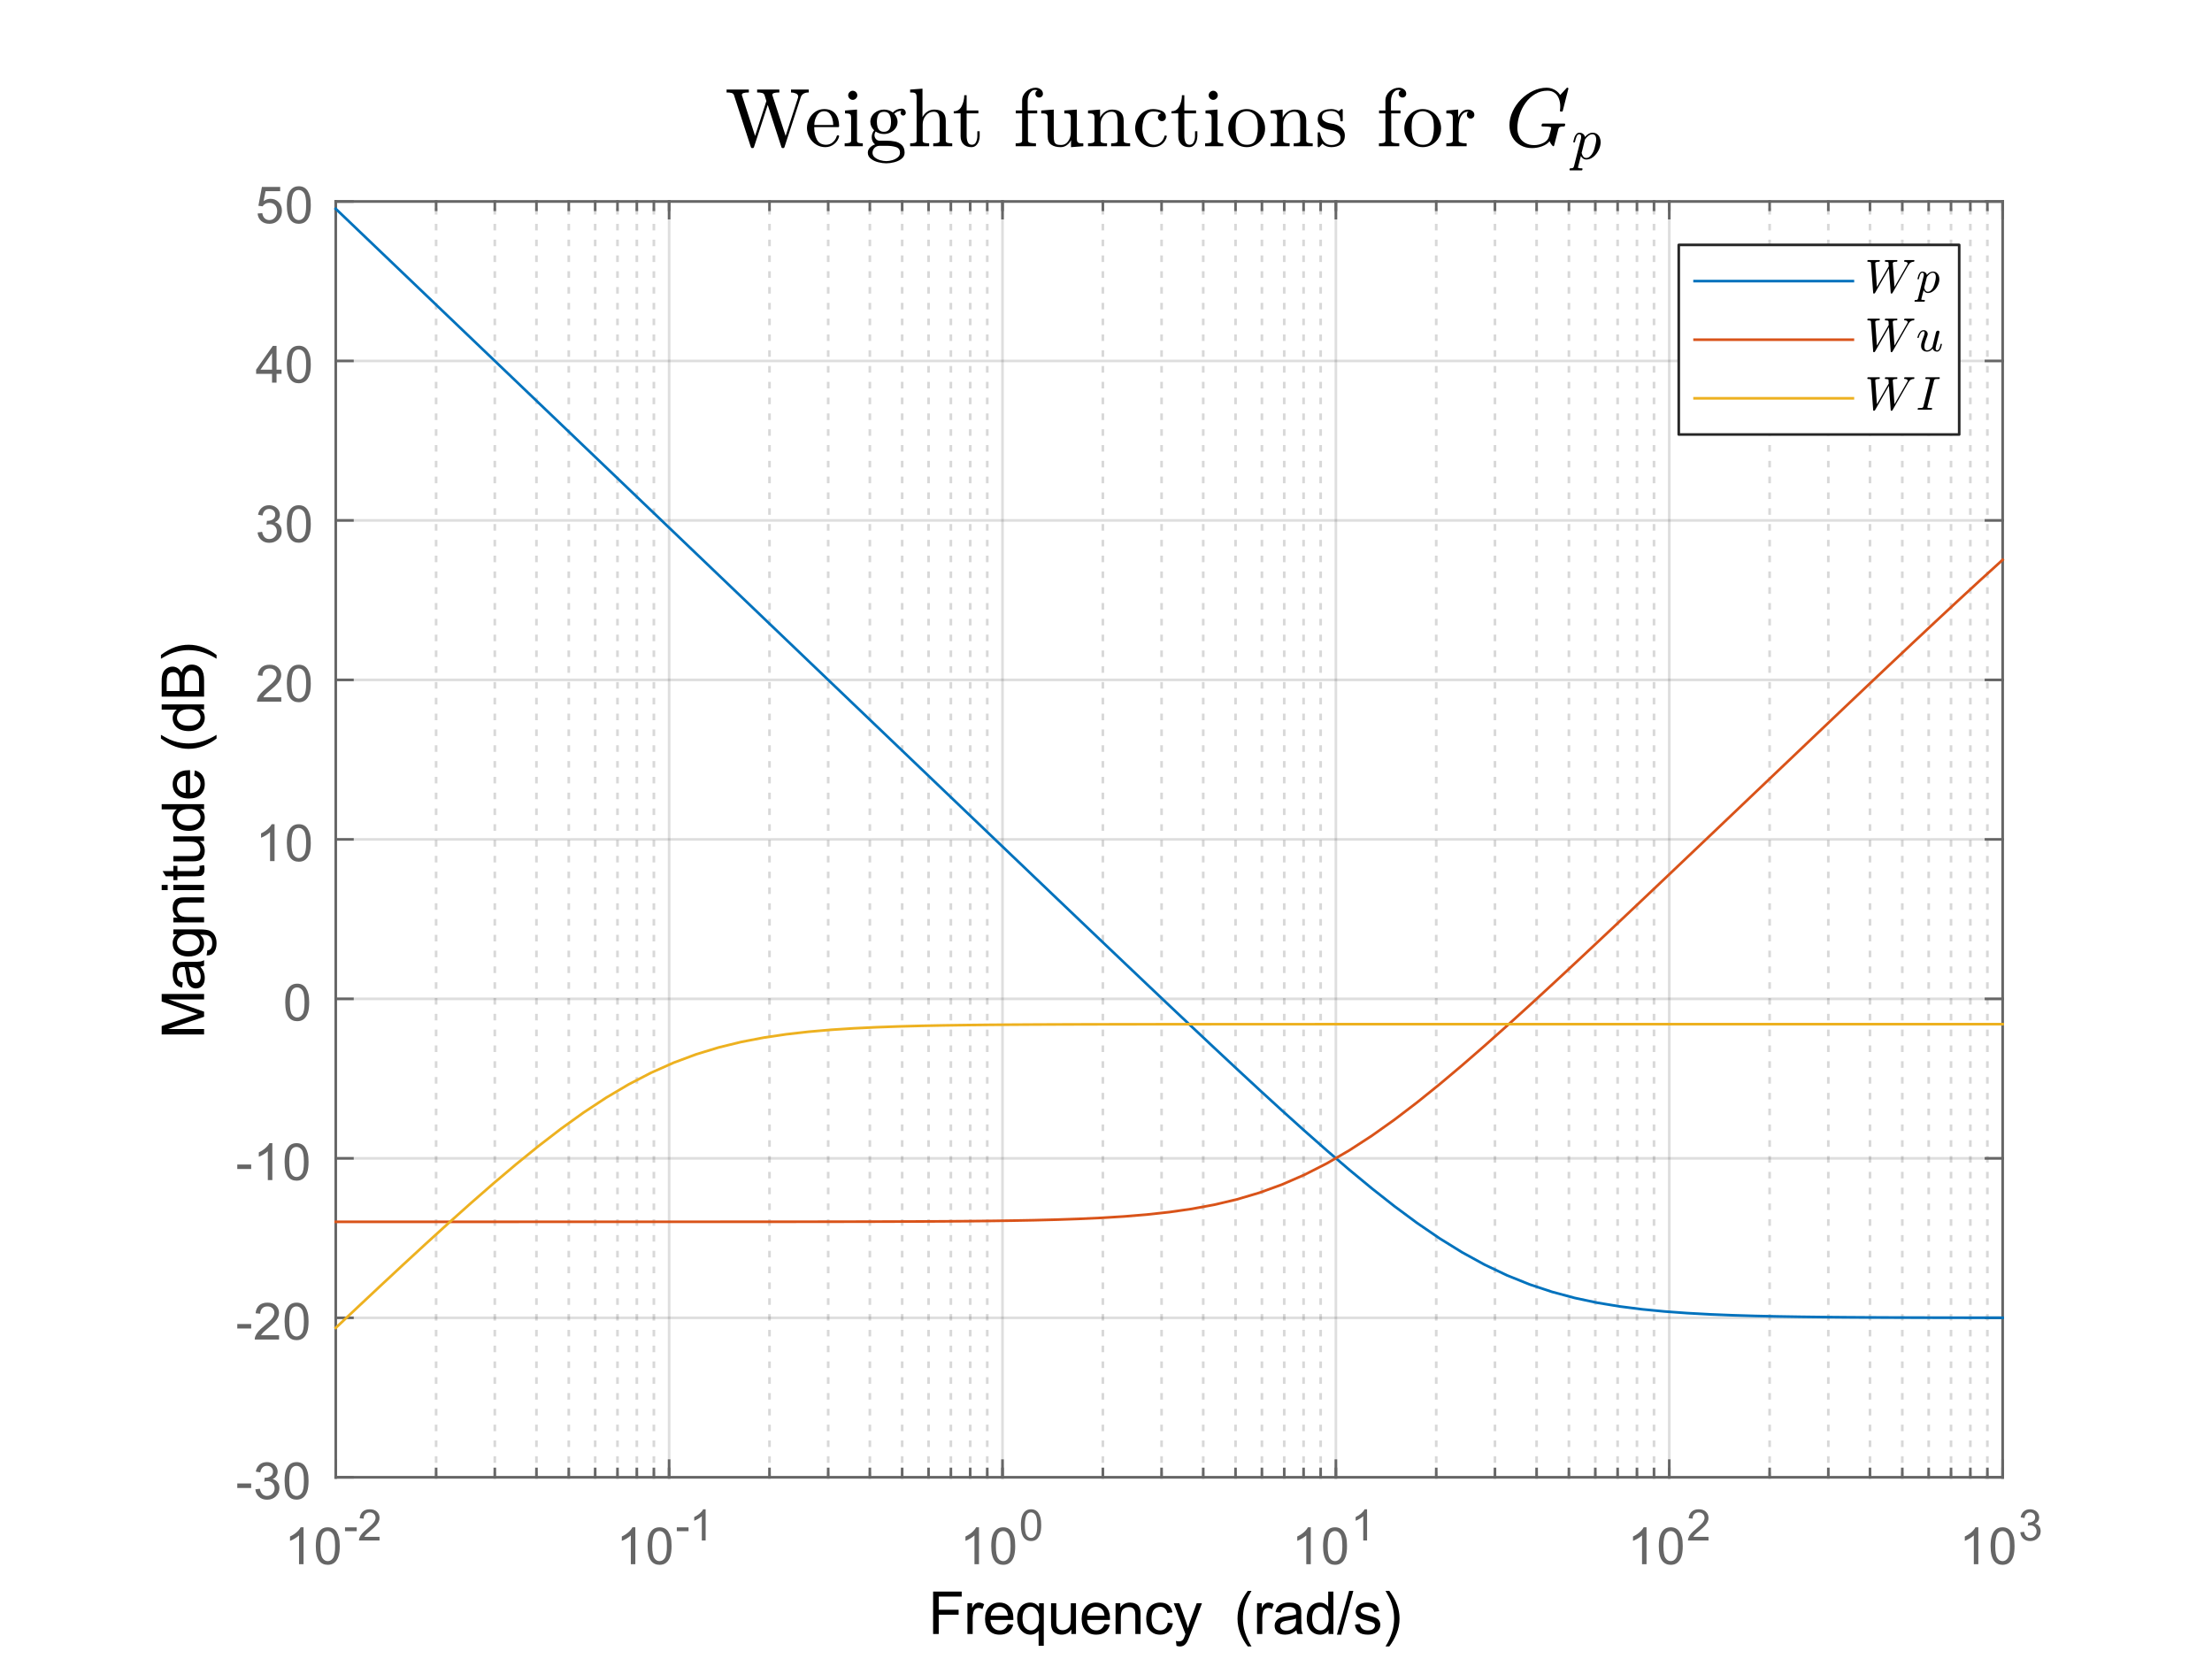 <?xml version="1.0"?>
<!DOCTYPE svg PUBLIC '-//W3C//DTD SVG 1.0//EN'
          'http://www.w3.org/TR/2001/REC-SVG-20010904/DTD/svg10.dtd'>
<svg xmlns:xlink="http://www.w3.org/1999/xlink" style="fill-opacity:1; color-rendering:auto; color-interpolation:auto; text-rendering:auto; stroke:black; stroke-linecap:square; stroke-miterlimit:10; shape-rendering:auto; stroke-opacity:1; fill:black; stroke-dasharray:none; font-weight:normal; stroke-width:1; font-family:'Dialog'; font-style:normal; stroke-linejoin:miter; font-size:12px; stroke-dashoffset:0; image-rendering:auto;" width="560" height="420" xmlns="http://www.w3.org/2000/svg"
><rect width="100%" height="100%" fill="#333333" stroke="none"/><!--Generated by the Batik Graphics2D SVG Generator--><defs id="genericDefs"
  /><g
  ><defs id="defs1"
    ><clipPath clipPathUnits="userSpaceOnUse" id="clipPath1"
      ><path d="M0 0 L560 0 L560 420 L0 420 L0 0 Z"
      /></clipPath
    ></defs
    ><g style="fill:white; stroke:white;"
    ><rect x="0" y="0" width="560" style="clip-path:url(#clipPath1); stroke:none;" height="420"
    /></g
    ><g style="fill:white; text-rendering:optimizeSpeed; color-rendering:optimizeSpeed; image-rendering:optimizeSpeed; shape-rendering:crispEdges; stroke:white; color-interpolation:sRGB;"
    ><rect x="0" width="560" height="420" y="0" style="stroke:none;"
      /><path style="stroke:none;" d="M85 374 L507 374 L507 51 L85 51 Z"
    /></g
    ><g style="fill-opacity:0.251; color-rendering:optimizeQuality; color-interpolation:linearRGB; text-rendering:geometricPrecision; stroke:rgb(102,102,102); stroke-linecap:butt; stroke-miterlimit:1; stroke-opacity:0.251; fill:rgb(102,102,102); stroke-dasharray:1,3; stroke-width:0.667; stroke-linejoin:bevel; image-rendering:optimizeQuality;"
    ><line y2="51" style="fill:none;" x1="110.407" x2="110.407" y1="374"
      /><line y2="51" style="fill:none;" x1="125.269" x2="125.269" y1="374"
      /><line y2="51" style="fill:none;" x1="135.814" x2="135.814" y1="374"
      /><line y2="51" style="fill:none;" x1="143.993" x2="143.993" y1="374"
      /><line y2="51" style="fill:none;" x1="150.676" x2="150.676" y1="374"
      /><line y2="51" style="fill:none;" x1="156.326" x2="156.326" y1="374"
      /><line y2="51" style="fill:none;" x1="161.221" x2="161.221" y1="374"
      /><line y2="51" style="fill:none;" x1="165.538" x2="165.538" y1="374"
      /><line y2="51" style="fill:none;" x1="194.807" x2="194.807" y1="374"
      /><line y2="51" style="fill:none;" x1="209.669" x2="209.669" y1="374"
      /><line y2="51" style="fill:none;" x1="220.214" x2="220.214" y1="374"
      /><line y2="51" style="fill:none;" x1="228.393" x2="228.393" y1="374"
      /><line y2="51" style="fill:none;" x1="235.076" x2="235.076" y1="374"
      /><line y2="51" style="fill:none;" x1="240.726" x2="240.726" y1="374"
      /><line y2="51" style="fill:none;" x1="245.621" x2="245.621" y1="374"
      /><line y2="51" style="fill:none;" x1="249.938" x2="249.938" y1="374"
      /><line y2="51" style="fill:none;" x1="279.207" x2="279.207" y1="374"
      /><line y2="51" style="fill:none;" x1="294.069" x2="294.069" y1="374"
      /><line y2="51" style="fill:none;" x1="304.614" x2="304.614" y1="374"
      /><line y2="51" style="fill:none;" x1="312.793" x2="312.793" y1="374"
      /><line y2="51" style="fill:none;" x1="319.476" x2="319.476" y1="374"
      /><line y2="51" style="fill:none;" x1="325.126" x2="325.126" y1="374"
      /><line y2="51" style="fill:none;" x1="330.021" x2="330.021" y1="374"
      /><line y2="51" style="fill:none;" x1="334.338" x2="334.338" y1="374"
      /><line y2="51" style="fill:none;" x1="363.607" x2="363.607" y1="374"
      /><line y2="51" style="fill:none;" x1="378.469" x2="378.469" y1="374"
      /><line y2="51" style="fill:none;" x1="389.014" x2="389.014" y1="374"
      /><line y2="51" style="fill:none;" x1="397.193" x2="397.193" y1="374"
      /><line y2="51" style="fill:none;" x1="403.876" x2="403.876" y1="374"
      /><line y2="51" style="fill:none;" x1="409.526" x2="409.526" y1="374"
      /><line y2="51" style="fill:none;" x1="414.421" x2="414.421" y1="374"
      /><line y2="51" style="fill:none;" x1="418.738" x2="418.738" y1="374"
      /><line y2="51" style="fill:none;" x1="448.007" x2="448.007" y1="374"
      /><line y2="51" style="fill:none;" x1="462.869" x2="462.869" y1="374"
      /><line y2="51" style="fill:none;" x1="473.414" x2="473.414" y1="374"
      /><line y2="51" style="fill:none;" x1="481.593" x2="481.593" y1="374"
      /><line y2="51" style="fill:none;" x1="488.276" x2="488.276" y1="374"
      /><line y2="51" style="fill:none;" x1="493.926" x2="493.926" y1="374"
      /><line y2="51" style="fill:none;" x1="498.821" x2="498.821" y1="374"
      /><line y2="51" style="fill:none;" x1="503.138" x2="503.138" y1="374"
    /></g
    ><g style="stroke-linecap:butt; fill-opacity:0.149; fill:rgb(38,38,38); text-rendering:geometricPrecision; image-rendering:optimizeQuality; color-rendering:optimizeQuality; stroke-linejoin:round; stroke:rgb(38,38,38); color-interpolation:linearRGB; stroke-width:0.667; stroke-opacity:0.149;"
    ><line y2="51" style="fill:none;" x1="85" x2="85" y1="374"
      /><line y2="51" style="fill:none;" x1="169.4" x2="169.4" y1="374"
      /><line y2="51" style="fill:none;" x1="253.8" x2="253.8" y1="374"
      /><line y2="51" style="fill:none;" x1="338.2" x2="338.2" y1="374"
      /><line y2="51" style="fill:none;" x1="422.6" x2="422.6" y1="374"
      /><line y2="51" style="fill:none;" x1="507" x2="507" y1="374"
      /><line y2="374" style="fill:none;" x1="507" x2="85" y1="374"
      /><line y2="333.625" style="fill:none;" x1="507" x2="85" y1="333.625"
      /><line y2="293.25" style="fill:none;" x1="507" x2="85" y1="293.25"
      /><line y2="252.875" style="fill:none;" x1="507" x2="85" y1="252.875"
      /><line y2="212.5" style="fill:none;" x1="507" x2="85" y1="212.5"
      /><line y2="172.125" style="fill:none;" x1="507" x2="85" y1="172.125"
      /><line y2="131.75" style="fill:none;" x1="507" x2="85" y1="131.75"
      /><line y2="91.375" style="fill:none;" x1="507" x2="85" y1="91.375"
      /><line y2="51" style="fill:none;" x1="507" x2="85" y1="51"
    /></g
    ><g style="fill:rgb(102,102,102); text-rendering:geometricPrecision; image-rendering:optimizeQuality; color-rendering:optimizeQuality; stroke-linejoin:round; stroke:rgb(102,102,102); color-interpolation:linearRGB; stroke-width:0.667;"
    ><line y2="374" style="fill:none;" x1="85" x2="507" y1="374"
      /><line y2="51" style="fill:none;" x1="85" x2="507" y1="51"
      /><line y2="369.78" style="fill:none;" x1="85" x2="85" y1="374"
      /><line y2="369.78" style="fill:none;" x1="169.4" x2="169.4" y1="374"
      /><line y2="369.78" style="fill:none;" x1="253.8" x2="253.8" y1="374"
      /><line y2="369.78" style="fill:none;" x1="338.2" x2="338.2" y1="374"
      /><line y2="369.78" style="fill:none;" x1="422.6" x2="422.6" y1="374"
      /><line y2="369.78" style="fill:none;" x1="507" x2="507" y1="374"
      /><line y2="55.22" style="fill:none;" x1="85" x2="85" y1="51"
      /><line y2="55.22" style="fill:none;" x1="169.4" x2="169.4" y1="51"
      /><line y2="55.22" style="fill:none;" x1="253.8" x2="253.8" y1="51"
      /><line y2="55.22" style="fill:none;" x1="338.2" x2="338.2" y1="51"
      /><line y2="55.22" style="fill:none;" x1="422.6" x2="422.6" y1="51"
      /><line y2="55.22" style="fill:none;" x1="507" x2="507" y1="51"
      /><line y2="371.89" style="fill:none;" x1="85" x2="85" y1="374"
      /><line y2="371.89" style="fill:none;" x1="110.407" x2="110.407" y1="374"
      /><line y2="371.89" style="fill:none;" x1="125.269" x2="125.269" y1="374"
      /><line y2="371.89" style="fill:none;" x1="135.814" x2="135.814" y1="374"
      /><line y2="371.89" style="fill:none;" x1="143.993" x2="143.993" y1="374"
      /><line y2="371.89" style="fill:none;" x1="150.676" x2="150.676" y1="374"
      /><line y2="371.89" style="fill:none;" x1="156.326" x2="156.326" y1="374"
      /><line y2="371.89" style="fill:none;" x1="161.221" x2="161.221" y1="374"
      /><line y2="371.89" style="fill:none;" x1="165.538" x2="165.538" y1="374"
      /><line y2="371.89" style="fill:none;" x1="169.4" x2="169.4" y1="374"
      /><line y2="371.89" style="fill:none;" x1="194.807" x2="194.807" y1="374"
      /><line y2="371.89" style="fill:none;" x1="209.669" x2="209.669" y1="374"
      /><line y2="371.89" style="fill:none;" x1="220.214" x2="220.214" y1="374"
      /><line y2="371.89" style="fill:none;" x1="228.393" x2="228.393" y1="374"
      /><line y2="371.89" style="fill:none;" x1="235.076" x2="235.076" y1="374"
      /><line y2="371.89" style="fill:none;" x1="240.726" x2="240.726" y1="374"
      /><line y2="371.89" style="fill:none;" x1="245.621" x2="245.621" y1="374"
      /><line y2="371.89" style="fill:none;" x1="249.938" x2="249.938" y1="374"
      /><line y2="371.89" style="fill:none;" x1="253.8" x2="253.8" y1="374"
      /><line y2="371.89" style="fill:none;" x1="279.207" x2="279.207" y1="374"
      /><line y2="371.89" style="fill:none;" x1="294.069" x2="294.069" y1="374"
      /><line y2="371.89" style="fill:none;" x1="304.614" x2="304.614" y1="374"
      /><line y2="371.89" style="fill:none;" x1="312.793" x2="312.793" y1="374"
      /><line y2="371.89" style="fill:none;" x1="319.476" x2="319.476" y1="374"
      /><line y2="371.89" style="fill:none;" x1="325.126" x2="325.126" y1="374"
      /><line y2="371.89" style="fill:none;" x1="330.021" x2="330.021" y1="374"
      /><line y2="371.89" style="fill:none;" x1="334.338" x2="334.338" y1="374"
      /><line y2="371.89" style="fill:none;" x1="338.2" x2="338.2" y1="374"
      /><line y2="371.89" style="fill:none;" x1="363.607" x2="363.607" y1="374"
      /><line y2="371.89" style="fill:none;" x1="378.469" x2="378.469" y1="374"
      /><line y2="371.89" style="fill:none;" x1="389.014" x2="389.014" y1="374"
      /><line y2="371.89" style="fill:none;" x1="397.193" x2="397.193" y1="374"
      /><line y2="371.89" style="fill:none;" x1="403.876" x2="403.876" y1="374"
      /><line y2="371.89" style="fill:none;" x1="409.526" x2="409.526" y1="374"
      /><line y2="371.89" style="fill:none;" x1="414.421" x2="414.421" y1="374"
      /><line y2="371.89" style="fill:none;" x1="418.738" x2="418.738" y1="374"
      /><line y2="371.89" style="fill:none;" x1="422.6" x2="422.6" y1="374"
      /><line y2="371.89" style="fill:none;" x1="448.007" x2="448.007" y1="374"
      /><line y2="371.89" style="fill:none;" x1="462.869" x2="462.869" y1="374"
      /><line y2="371.89" style="fill:none;" x1="473.414" x2="473.414" y1="374"
      /><line y2="371.89" style="fill:none;" x1="481.593" x2="481.593" y1="374"
      /><line y2="371.89" style="fill:none;" x1="488.276" x2="488.276" y1="374"
      /><line y2="371.89" style="fill:none;" x1="493.926" x2="493.926" y1="374"
      /><line y2="371.89" style="fill:none;" x1="498.821" x2="498.821" y1="374"
      /><line y2="371.89" style="fill:none;" x1="503.138" x2="503.138" y1="374"
      /><line y2="371.89" style="fill:none;" x1="507" x2="507" y1="374"
      /><line y2="53.11" style="fill:none;" x1="85" x2="85" y1="51"
      /><line y2="53.11" style="fill:none;" x1="110.407" x2="110.407" y1="51"
      /><line y2="53.11" style="fill:none;" x1="125.269" x2="125.269" y1="51"
      /><line y2="53.11" style="fill:none;" x1="135.814" x2="135.814" y1="51"
      /><line y2="53.11" style="fill:none;" x1="143.993" x2="143.993" y1="51"
      /><line y2="53.11" style="fill:none;" x1="150.676" x2="150.676" y1="51"
      /><line y2="53.11" style="fill:none;" x1="156.326" x2="156.326" y1="51"
      /><line y2="53.11" style="fill:none;" x1="161.221" x2="161.221" y1="51"
      /><line y2="53.11" style="fill:none;" x1="165.538" x2="165.538" y1="51"
      /><line y2="53.11" style="fill:none;" x1="169.4" x2="169.4" y1="51"
      /><line y2="53.11" style="fill:none;" x1="194.807" x2="194.807" y1="51"
      /><line y2="53.11" style="fill:none;" x1="209.669" x2="209.669" y1="51"
      /><line y2="53.11" style="fill:none;" x1="220.214" x2="220.214" y1="51"
      /><line y2="53.11" style="fill:none;" x1="228.393" x2="228.393" y1="51"
      /><line y2="53.11" style="fill:none;" x1="235.076" x2="235.076" y1="51"
      /><line y2="53.11" style="fill:none;" x1="240.726" x2="240.726" y1="51"
      /><line y2="53.11" style="fill:none;" x1="245.621" x2="245.621" y1="51"
      /><line y2="53.11" style="fill:none;" x1="249.938" x2="249.938" y1="51"
      /><line y2="53.11" style="fill:none;" x1="253.8" x2="253.8" y1="51"
      /><line y2="53.11" style="fill:none;" x1="279.207" x2="279.207" y1="51"
      /><line y2="53.11" style="fill:none;" x1="294.069" x2="294.069" y1="51"
      /><line y2="53.11" style="fill:none;" x1="304.614" x2="304.614" y1="51"
      /><line y2="53.11" style="fill:none;" x1="312.793" x2="312.793" y1="51"
      /><line y2="53.11" style="fill:none;" x1="319.476" x2="319.476" y1="51"
      /><line y2="53.11" style="fill:none;" x1="325.126" x2="325.126" y1="51"
      /><line y2="53.11" style="fill:none;" x1="330.021" x2="330.021" y1="51"
      /><line y2="53.11" style="fill:none;" x1="334.338" x2="334.338" y1="51"
      /><line y2="53.11" style="fill:none;" x1="338.2" x2="338.2" y1="51"
      /><line y2="53.11" style="fill:none;" x1="363.607" x2="363.607" y1="51"
      /><line y2="53.11" style="fill:none;" x1="378.469" x2="378.469" y1="51"
      /><line y2="53.11" style="fill:none;" x1="389.014" x2="389.014" y1="51"
      /><line y2="53.11" style="fill:none;" x1="397.193" x2="397.193" y1="51"
      /><line y2="53.11" style="fill:none;" x1="403.876" x2="403.876" y1="51"
      /><line y2="53.11" style="fill:none;" x1="409.526" x2="409.526" y1="51"
      /><line y2="53.11" style="fill:none;" x1="414.421" x2="414.421" y1="51"
      /><line y2="53.11" style="fill:none;" x1="418.738" x2="418.738" y1="51"
      /><line y2="53.11" style="fill:none;" x1="422.6" x2="422.6" y1="51"
      /><line y2="53.11" style="fill:none;" x1="448.007" x2="448.007" y1="51"
      /><line y2="53.11" style="fill:none;" x1="462.869" x2="462.869" y1="51"
      /><line y2="53.11" style="fill:none;" x1="473.414" x2="473.414" y1="51"
      /><line y2="53.11" style="fill:none;" x1="481.593" x2="481.593" y1="51"
      /><line y2="53.11" style="fill:none;" x1="488.276" x2="488.276" y1="51"
      /><line y2="53.11" style="fill:none;" x1="493.926" x2="493.926" y1="51"
      /><line y2="53.11" style="fill:none;" x1="498.821" x2="498.821" y1="51"
      /><line y2="53.11" style="fill:none;" x1="503.138" x2="503.138" y1="51"
      /><line y2="53.11" style="fill:none;" x1="507" x2="507" y1="51"
    /></g
    ><g transform="translate(72,396)" style="font-size:13.333px; fill:rgb(102,102,102); text-rendering:geometricPrecision; color-rendering:optimizeQuality; image-rendering:optimizeQuality; stroke:rgb(102,102,102); color-interpolation:linearRGB;"
    ><path style="stroke:none;" d="M4.844 0 L3.703 0 L3.703 -7.281 Q3.281 -6.891 2.617 -6.492 Q1.953 -6.094 1.422 -5.906 L1.422 -7.016 Q2.375 -7.453 3.094 -8.094 Q3.812 -8.734 4.109 -9.344 L4.844 -9.344 L4.844 0 ZM7.951 -4.594 Q7.951 -6.234 8.287 -7.242 Q8.623 -8.25 9.294 -8.797 Q9.966 -9.344 10.982 -9.344 Q11.732 -9.344 12.294 -9.039 Q12.857 -8.734 13.224 -8.172 Q13.591 -7.609 13.802 -6.789 Q14.013 -5.969 14.013 -4.594 Q14.013 -2.953 13.677 -1.945 Q13.341 -0.938 12.669 -0.391 Q11.998 0.156 10.982 0.156 Q9.638 0.156 8.857 -0.812 Q7.951 -1.969 7.951 -4.594 ZM9.123 -4.594 Q9.123 -2.297 9.654 -1.539 Q10.185 -0.781 10.982 -0.781 Q11.763 -0.781 12.302 -1.539 Q12.841 -2.297 12.841 -4.594 Q12.841 -6.891 12.302 -7.641 Q11.763 -8.391 10.966 -8.391 Q10.185 -8.391 9.701 -7.734 Q9.123 -6.875 9.123 -4.594 Z"
    /></g
    ><g transform="translate(87,390)" style="font-size:10.667px; fill:rgb(102,102,102); text-rendering:geometricPrecision; color-rendering:optimizeQuality; image-rendering:optimizeQuality; stroke:rgb(102,102,102); color-interpolation:linearRGB;"
    ><path style="stroke:none;" d="M0.344 -2.359 L0.344 -3.328 L3.312 -3.328 L3.312 -2.359 L0.344 -2.359 ZM9.08 -0.922 L9.08 0 L3.877 0 Q3.877 -0.344 4.002 -0.672 Q4.189 -1.203 4.627 -1.719 Q5.064 -2.234 5.892 -2.906 Q7.174 -3.969 7.627 -4.578 Q8.08 -5.188 8.08 -5.734 Q8.08 -6.312 7.674 -6.711 Q7.267 -7.109 6.596 -7.109 Q5.908 -7.109 5.486 -6.688 Q5.064 -6.266 5.064 -5.531 L4.064 -5.625 Q4.174 -6.734 4.838 -7.32 Q5.502 -7.906 6.627 -7.906 Q7.752 -7.906 8.416 -7.281 Q9.08 -6.656 9.08 -5.719 Q9.08 -5.25 8.885 -4.789 Q8.689 -4.328 8.244 -3.828 Q7.799 -3.328 6.752 -2.438 Q5.877 -1.719 5.635 -1.453 Q5.392 -1.188 5.221 -0.922 L9.08 -0.922 Z"
    /></g
    ><g transform="translate(156,396)" style="font-size:13.333px; fill:rgb(102,102,102); text-rendering:geometricPrecision; color-rendering:optimizeQuality; image-rendering:optimizeQuality; stroke:rgb(102,102,102); color-interpolation:linearRGB;"
    ><path style="stroke:none;" d="M4.844 0 L3.703 0 L3.703 -7.281 Q3.281 -6.891 2.617 -6.492 Q1.953 -6.094 1.422 -5.906 L1.422 -7.016 Q2.375 -7.453 3.094 -8.094 Q3.812 -8.734 4.109 -9.344 L4.844 -9.344 L4.844 0 ZM7.951 -4.594 Q7.951 -6.234 8.287 -7.242 Q8.623 -8.25 9.294 -8.797 Q9.966 -9.344 10.982 -9.344 Q11.732 -9.344 12.294 -9.039 Q12.857 -8.734 13.224 -8.172 Q13.591 -7.609 13.802 -6.789 Q14.013 -5.969 14.013 -4.594 Q14.013 -2.953 13.677 -1.945 Q13.341 -0.938 12.669 -0.391 Q11.998 0.156 10.982 0.156 Q9.638 0.156 8.857 -0.812 Q7.951 -1.969 7.951 -4.594 ZM9.123 -4.594 Q9.123 -2.297 9.654 -1.539 Q10.185 -0.781 10.982 -0.781 Q11.763 -0.781 12.302 -1.539 Q12.841 -2.297 12.841 -4.594 Q12.841 -6.891 12.302 -7.641 Q11.763 -8.391 10.966 -8.391 Q10.185 -8.391 9.701 -7.734 Q9.123 -6.875 9.123 -4.594 Z"
    /></g
    ><g transform="translate(171,390)" style="font-size:10.667px; fill:rgb(102,102,102); text-rendering:geometricPrecision; color-rendering:optimizeQuality; image-rendering:optimizeQuality; stroke:rgb(102,102,102); color-interpolation:linearRGB;"
    ><path style="stroke:none;" d="M0.344 -2.359 L0.344 -3.328 L3.312 -3.328 L3.312 -2.359 L0.344 -2.359 ZM7.642 0 L6.674 0 L6.674 -6.156 Q6.33 -5.828 5.767 -5.492 Q5.205 -5.156 4.752 -5 L4.752 -5.938 Q5.564 -6.312 6.166 -6.852 Q6.767 -7.391 7.017 -7.906 L7.642 -7.906 L7.642 0 Z"
    /></g
    ><g transform="translate(243,396)" style="font-size:13.333px; fill:rgb(102,102,102); text-rendering:geometricPrecision; color-rendering:optimizeQuality; image-rendering:optimizeQuality; stroke:rgb(102,102,102); color-interpolation:linearRGB;"
    ><path style="stroke:none;" d="M4.844 0 L3.703 0 L3.703 -7.281 Q3.281 -6.891 2.617 -6.492 Q1.953 -6.094 1.422 -5.906 L1.422 -7.016 Q2.375 -7.453 3.094 -8.094 Q3.812 -8.734 4.109 -9.344 L4.844 -9.344 L4.844 0 ZM7.951 -4.594 Q7.951 -6.234 8.287 -7.242 Q8.623 -8.25 9.294 -8.797 Q9.966 -9.344 10.982 -9.344 Q11.732 -9.344 12.294 -9.039 Q12.857 -8.734 13.224 -8.172 Q13.591 -7.609 13.802 -6.789 Q14.013 -5.969 14.013 -4.594 Q14.013 -2.953 13.677 -1.945 Q13.341 -0.938 12.669 -0.391 Q11.998 0.156 10.982 0.156 Q9.638 0.156 8.857 -0.812 Q7.951 -1.969 7.951 -4.594 ZM9.123 -4.594 Q9.123 -2.297 9.654 -1.539 Q10.185 -0.781 10.982 -0.781 Q11.763 -0.781 12.302 -1.539 Q12.841 -2.297 12.841 -4.594 Q12.841 -6.891 12.302 -7.641 Q11.763 -8.391 10.966 -8.391 Q10.185 -8.391 9.701 -7.734 Q9.123 -6.875 9.123 -4.594 Z"
    /></g
    ><g transform="translate(258,390)" style="font-size:10.667px; fill:rgb(102,102,102); text-rendering:geometricPrecision; color-rendering:optimizeQuality; image-rendering:optimizeQuality; stroke:rgb(102,102,102); color-interpolation:linearRGB;"
    ><path style="stroke:none;" d="M0.453 -3.891 Q0.453 -5.281 0.742 -6.133 Q1.031 -6.984 1.602 -7.445 Q2.172 -7.906 3.031 -7.906 Q3.656 -7.906 4.133 -7.648 Q4.609 -7.391 4.922 -6.914 Q5.234 -6.438 5.414 -5.742 Q5.594 -5.047 5.594 -3.891 Q5.594 -2.5 5.305 -1.648 Q5.016 -0.797 4.453 -0.328 Q3.891 0.141 3.031 0.141 Q1.891 0.141 1.234 -0.688 Q0.453 -1.672 0.453 -3.891 ZM1.453 -3.891 Q1.453 -1.938 1.906 -1.297 Q2.359 -0.656 3.031 -0.656 Q3.688 -0.656 4.141 -1.305 Q4.594 -1.953 4.594 -3.891 Q4.594 -5.828 4.141 -6.469 Q3.688 -7.109 3.016 -7.109 Q2.344 -7.109 1.953 -6.547 Q1.453 -5.828 1.453 -3.891 Z"
    /></g
    ><g transform="translate(327,396)" style="font-size:13.333px; fill:rgb(102,102,102); text-rendering:geometricPrecision; color-rendering:optimizeQuality; image-rendering:optimizeQuality; stroke:rgb(102,102,102); color-interpolation:linearRGB;"
    ><path style="stroke:none;" d="M4.844 0 L3.703 0 L3.703 -7.281 Q3.281 -6.891 2.617 -6.492 Q1.953 -6.094 1.422 -5.906 L1.422 -7.016 Q2.375 -7.453 3.094 -8.094 Q3.812 -8.734 4.109 -9.344 L4.844 -9.344 L4.844 0 ZM7.951 -4.594 Q7.951 -6.234 8.287 -7.242 Q8.623 -8.25 9.294 -8.797 Q9.966 -9.344 10.982 -9.344 Q11.732 -9.344 12.294 -9.039 Q12.857 -8.734 13.224 -8.172 Q13.591 -7.609 13.802 -6.789 Q14.013 -5.969 14.013 -4.594 Q14.013 -2.953 13.677 -1.945 Q13.341 -0.938 12.669 -0.391 Q11.998 0.156 10.982 0.156 Q9.638 0.156 8.857 -0.812 Q7.951 -1.969 7.951 -4.594 ZM9.123 -4.594 Q9.123 -2.297 9.654 -1.539 Q10.185 -0.781 10.982 -0.781 Q11.763 -0.781 12.302 -1.539 Q12.841 -2.297 12.841 -4.594 Q12.841 -6.891 12.302 -7.641 Q11.763 -8.391 10.966 -8.391 Q10.185 -8.391 9.701 -7.734 Q9.123 -6.875 9.123 -4.594 Z"
    /></g
    ><g transform="translate(342,390)" style="font-size:10.667px; fill:rgb(102,102,102); text-rendering:geometricPrecision; color-rendering:optimizeQuality; image-rendering:optimizeQuality; stroke:rgb(102,102,102); color-interpolation:linearRGB;"
    ><path style="stroke:none;" d="M4.094 0 L3.125 0 L3.125 -6.156 Q2.781 -5.828 2.219 -5.492 Q1.656 -5.156 1.203 -5 L1.203 -5.938 Q2.016 -6.312 2.617 -6.852 Q3.219 -7.391 3.469 -7.906 L4.094 -7.906 L4.094 0 Z"
    /></g
    ><g transform="translate(412,396)" style="font-size:13.333px; fill:rgb(102,102,102); text-rendering:geometricPrecision; color-rendering:optimizeQuality; image-rendering:optimizeQuality; stroke:rgb(102,102,102); color-interpolation:linearRGB;"
    ><path style="stroke:none;" d="M4.844 0 L3.703 0 L3.703 -7.281 Q3.281 -6.891 2.617 -6.492 Q1.953 -6.094 1.422 -5.906 L1.422 -7.016 Q2.375 -7.453 3.094 -8.094 Q3.812 -8.734 4.109 -9.344 L4.844 -9.344 L4.844 0 ZM7.951 -4.594 Q7.951 -6.234 8.287 -7.242 Q8.623 -8.25 9.294 -8.797 Q9.966 -9.344 10.982 -9.344 Q11.732 -9.344 12.294 -9.039 Q12.857 -8.734 13.224 -8.172 Q13.591 -7.609 13.802 -6.789 Q14.013 -5.969 14.013 -4.594 Q14.013 -2.953 13.677 -1.945 Q13.341 -0.938 12.669 -0.391 Q11.998 0.156 10.982 0.156 Q9.638 0.156 8.857 -0.812 Q7.951 -1.969 7.951 -4.594 ZM9.123 -4.594 Q9.123 -2.297 9.654 -1.539 Q10.185 -0.781 10.982 -0.781 Q11.763 -0.781 12.302 -1.539 Q12.841 -2.297 12.841 -4.594 Q12.841 -6.891 12.302 -7.641 Q11.763 -8.391 10.966 -8.391 Q10.185 -8.391 9.701 -7.734 Q9.123 -6.875 9.123 -4.594 Z"
    /></g
    ><g transform="translate(427,390)" style="font-size:10.667px; fill:rgb(102,102,102); text-rendering:geometricPrecision; color-rendering:optimizeQuality; image-rendering:optimizeQuality; stroke:rgb(102,102,102); color-interpolation:linearRGB;"
    ><path style="stroke:none;" d="M5.531 -0.922 L5.531 0 L0.328 0 Q0.328 -0.344 0.453 -0.672 Q0.641 -1.203 1.078 -1.719 Q1.516 -2.234 2.344 -2.906 Q3.625 -3.969 4.078 -4.578 Q4.531 -5.188 4.531 -5.734 Q4.531 -6.312 4.125 -6.711 Q3.719 -7.109 3.047 -7.109 Q2.359 -7.109 1.938 -6.688 Q1.516 -6.266 1.516 -5.531 L0.516 -5.625 Q0.625 -6.734 1.289 -7.32 Q1.953 -7.906 3.078 -7.906 Q4.203 -7.906 4.867 -7.281 Q5.531 -6.656 5.531 -5.719 Q5.531 -5.25 5.336 -4.789 Q5.141 -4.328 4.695 -3.828 Q4.25 -3.328 3.203 -2.438 Q2.328 -1.719 2.086 -1.453 Q1.844 -1.188 1.672 -0.922 L5.531 -0.922 Z"
    /></g
    ><g transform="translate(496,396)" style="font-size:13.333px; fill:rgb(102,102,102); text-rendering:geometricPrecision; color-rendering:optimizeQuality; image-rendering:optimizeQuality; stroke:rgb(102,102,102); color-interpolation:linearRGB;"
    ><path style="stroke:none;" d="M4.844 0 L3.703 0 L3.703 -7.281 Q3.281 -6.891 2.617 -6.492 Q1.953 -6.094 1.422 -5.906 L1.422 -7.016 Q2.375 -7.453 3.094 -8.094 Q3.812 -8.734 4.109 -9.344 L4.844 -9.344 L4.844 0 ZM7.951 -4.594 Q7.951 -6.234 8.287 -7.242 Q8.623 -8.25 9.294 -8.797 Q9.966 -9.344 10.982 -9.344 Q11.732 -9.344 12.294 -9.039 Q12.857 -8.734 13.224 -8.172 Q13.591 -7.609 13.802 -6.789 Q14.013 -5.969 14.013 -4.594 Q14.013 -2.953 13.677 -1.945 Q13.341 -0.938 12.669 -0.391 Q11.998 0.156 10.982 0.156 Q9.638 0.156 8.857 -0.812 Q7.951 -1.969 7.951 -4.594 ZM9.123 -4.594 Q9.123 -2.297 9.654 -1.539 Q10.185 -0.781 10.982 -0.781 Q11.763 -0.781 12.302 -1.539 Q12.841 -2.297 12.841 -4.594 Q12.841 -6.891 12.302 -7.641 Q11.763 -8.391 10.966 -8.391 Q10.185 -8.391 9.701 -7.734 Q9.123 -6.875 9.123 -4.594 Z"
    /></g
    ><g transform="translate(511,390)" style="font-size:10.667px; fill:rgb(102,102,102); text-rendering:geometricPrecision; color-rendering:optimizeQuality; image-rendering:optimizeQuality; stroke:rgb(102,102,102); color-interpolation:linearRGB;"
    ><path style="stroke:none;" d="M0.469 -2.078 L1.422 -2.203 Q1.594 -1.391 1.992 -1.023 Q2.391 -0.656 2.969 -0.656 Q3.656 -0.656 4.125 -1.133 Q4.594 -1.609 4.594 -2.297 Q4.594 -2.969 4.156 -3.398 Q3.719 -3.828 3.047 -3.828 Q2.781 -3.828 2.375 -3.734 L2.469 -4.578 Q2.578 -4.562 2.625 -4.562 Q3.25 -4.562 3.742 -4.883 Q4.234 -5.203 4.234 -5.875 Q4.234 -6.406 3.875 -6.758 Q3.516 -7.109 2.953 -7.109 Q2.391 -7.109 2.016 -6.758 Q1.641 -6.406 1.531 -5.688 L0.562 -5.859 Q0.734 -6.844 1.367 -7.375 Q2 -7.906 2.922 -7.906 Q3.578 -7.906 4.117 -7.633 Q4.656 -7.359 4.945 -6.875 Q5.234 -6.391 5.234 -5.859 Q5.234 -5.344 4.961 -4.93 Q4.688 -4.516 4.141 -4.266 Q4.844 -4.109 5.234 -3.602 Q5.625 -3.094 5.625 -2.328 Q5.625 -1.297 4.867 -0.578 Q4.109 0.141 2.969 0.141 Q1.922 0.141 1.242 -0.477 Q0.562 -1.094 0.469 -2.078 Z"
    /></g
    ><g style="fill:rgb(102,102,102); text-rendering:geometricPrecision; image-rendering:optimizeQuality; color-rendering:optimizeQuality; stroke-linejoin:round; stroke:rgb(102,102,102); color-interpolation:linearRGB; stroke-width:0.667;"
    ><line y2="51" style="fill:none;" x1="85" x2="85" y1="374"
      /><line y2="51" style="fill:none;" x1="507" x2="507" y1="374"
      /><line y2="374" style="fill:none;" x1="85" x2="89.22" y1="374"
      /><line y2="333.625" style="fill:none;" x1="85" x2="89.22" y1="333.625"
      /><line y2="293.25" style="fill:none;" x1="85" x2="89.22" y1="293.25"
      /><line y2="252.875" style="fill:none;" x1="85" x2="89.22" y1="252.875"
      /><line y2="212.5" style="fill:none;" x1="85" x2="89.22" y1="212.5"
      /><line y2="172.125" style="fill:none;" x1="85" x2="89.22" y1="172.125"
      /><line y2="131.75" style="fill:none;" x1="85" x2="89.22" y1="131.75"
      /><line y2="91.375" style="fill:none;" x1="85" x2="89.22" y1="91.375"
      /><line y2="51" style="fill:none;" x1="85" x2="89.22" y1="51"
      /><line y2="374" style="fill:none;" x1="507" x2="502.78" y1="374"
      /><line y2="333.625" style="fill:none;" x1="507" x2="502.78" y1="333.625"
      /><line y2="293.25" style="fill:none;" x1="507" x2="502.78" y1="293.25"
      /><line y2="252.875" style="fill:none;" x1="507" x2="502.78" y1="252.875"
      /><line y2="212.5" style="fill:none;" x1="507" x2="502.78" y1="212.5"
      /><line y2="172.125" style="fill:none;" x1="507" x2="502.78" y1="172.125"
      /><line y2="131.75" style="fill:none;" x1="507" x2="502.78" y1="131.75"
      /><line y2="91.375" style="fill:none;" x1="507" x2="502.78" y1="91.375"
      /><line y2="51" style="fill:none;" x1="507" x2="502.78" y1="51"
    /></g
    ><g transform="translate(79.667,374)" style="font-size:13.333px; fill:rgb(102,102,102); text-rendering:geometricPrecision; color-rendering:optimizeQuality; image-rendering:optimizeQuality; stroke:rgb(102,102,102); color-interpolation:linearRGB;"
    ><path style="stroke:none;" d="M-19.594 2.703 L-19.594 1.562 L-16.078 1.562 L-16.078 2.703 L-19.594 2.703 ZM-15.02 3.047 L-13.879 2.891 Q-13.676 3.859 -13.207 4.289 Q-12.739 4.719 -12.051 4.719 Q-11.254 4.719 -10.7 4.164 Q-10.145 3.609 -10.145 2.781 Q-10.145 1.984 -10.653 1.477 Q-11.161 0.969 -11.957 0.969 Q-12.286 0.969 -12.77 1.094 L-12.645 0.094 Q-12.52 0.109 -12.457 0.109 Q-11.723 0.109 -11.137 -0.273 Q-10.551 -0.656 -10.551 -1.453 Q-10.551 -2.078 -10.981 -2.492 Q-11.411 -2.906 -12.082 -2.906 Q-12.754 -2.906 -13.192 -2.484 Q-13.629 -2.062 -13.77 -1.234 L-14.911 -1.438 Q-14.692 -2.578 -13.95 -3.211 Q-13.207 -3.844 -12.114 -3.844 Q-11.348 -3.844 -10.707 -3.516 Q-10.067 -3.188 -9.723 -2.625 Q-9.379 -2.062 -9.379 -1.422 Q-9.379 -0.828 -9.707 -0.328 Q-10.036 0.172 -10.661 0.453 Q-9.848 0.656 -9.387 1.25 Q-8.926 1.844 -8.926 2.75 Q-8.926 3.969 -9.817 4.82 Q-10.707 5.672 -12.067 5.672 Q-13.286 5.672 -14.098 4.938 Q-14.911 4.203 -15.02 3.047 ZM-7.616 0.906 Q-7.616 -0.734 -7.28 -1.742 Q-6.944 -2.75 -6.272 -3.297 Q-5.601 -3.844 -4.585 -3.844 Q-3.835 -3.844 -3.272 -3.539 Q-2.71 -3.234 -2.343 -2.672 Q-1.976 -2.109 -1.765 -1.289 Q-1.554 -0.469 -1.554 0.906 Q-1.554 2.547 -1.89 3.555 Q-2.226 4.562 -2.897 5.109 Q-3.569 5.656 -4.585 5.656 Q-5.929 5.656 -6.71 4.688 Q-7.616 3.531 -7.616 0.906 ZM-6.444 0.906 Q-6.444 3.203 -5.913 3.961 Q-5.382 4.719 -4.585 4.719 Q-3.804 4.719 -3.265 3.961 Q-2.726 3.203 -2.726 0.906 Q-2.726 -1.391 -3.265 -2.141 Q-3.804 -2.891 -4.601 -2.891 Q-5.382 -2.891 -5.866 -2.234 Q-6.444 -1.375 -6.444 0.906 Z"
    /></g
    ><g transform="translate(79.667,333.625)" style="font-size:13.333px; fill:rgb(102,102,102); text-rendering:geometricPrecision; color-rendering:optimizeQuality; image-rendering:optimizeQuality; stroke:rgb(102,102,102); color-interpolation:linearRGB;"
    ><path style="stroke:none;" d="M-19.594 2.703 L-19.594 1.562 L-16.078 1.562 L-16.078 2.703 L-19.594 2.703 ZM-9.02 4.406 L-9.02 5.5 L-15.176 5.5 Q-15.192 5.094 -15.036 4.703 Q-14.801 4.078 -14.286 3.469 Q-13.77 2.859 -12.786 2.062 Q-11.27 0.812 -10.739 0.086 Q-10.207 -0.641 -10.207 -1.281 Q-10.207 -1.969 -10.692 -2.43 Q-11.176 -2.891 -11.957 -2.891 Q-12.786 -2.891 -13.278 -2.398 Q-13.77 -1.906 -13.786 -1.031 L-14.957 -1.156 Q-14.832 -2.469 -14.051 -3.156 Q-13.27 -3.844 -11.942 -3.844 Q-10.598 -3.844 -9.817 -3.102 Q-9.036 -2.359 -9.036 -1.266 Q-9.036 -0.703 -9.262 -0.164 Q-9.489 0.375 -10.02 0.977 Q-10.551 1.578 -11.786 2.609 Q-12.817 3.469 -13.106 3.781 Q-13.395 4.094 -13.582 4.406 L-9.02 4.406 ZM-7.616 0.906 Q-7.616 -0.734 -7.28 -1.742 Q-6.944 -2.75 -6.272 -3.297 Q-5.601 -3.844 -4.585 -3.844 Q-3.835 -3.844 -3.272 -3.539 Q-2.71 -3.234 -2.343 -2.672 Q-1.976 -2.109 -1.765 -1.289 Q-1.554 -0.469 -1.554 0.906 Q-1.554 2.547 -1.89 3.555 Q-2.226 4.562 -2.897 5.109 Q-3.569 5.656 -4.585 5.656 Q-5.929 5.656 -6.71 4.688 Q-7.616 3.531 -7.616 0.906 ZM-6.444 0.906 Q-6.444 3.203 -5.913 3.961 Q-5.382 4.719 -4.585 4.719 Q-3.804 4.719 -3.265 3.961 Q-2.726 3.203 -2.726 0.906 Q-2.726 -1.391 -3.265 -2.141 Q-3.804 -2.891 -4.601 -2.891 Q-5.382 -2.891 -5.866 -2.234 Q-6.444 -1.375 -6.444 0.906 Z"
    /></g
    ><g transform="translate(79.667,293.25)" style="font-size:13.333px; fill:rgb(102,102,102); text-rendering:geometricPrecision; color-rendering:optimizeQuality; image-rendering:optimizeQuality; stroke:rgb(102,102,102); color-interpolation:linearRGB;"
    ><path style="stroke:none;" d="M-19.594 2.703 L-19.594 1.562 L-16.078 1.562 L-16.078 2.703 L-19.594 2.703 ZM-10.723 5.5 L-11.864 5.5 L-11.864 -1.781 Q-12.286 -1.391 -12.95 -0.992 Q-13.614 -0.594 -14.145 -0.406 L-14.145 -1.516 Q-13.192 -1.953 -12.473 -2.594 Q-11.754 -3.234 -11.457 -3.844 L-10.723 -3.844 L-10.723 5.5 ZM-7.616 0.906 Q-7.616 -0.734 -7.28 -1.742 Q-6.944 -2.75 -6.272 -3.297 Q-5.601 -3.844 -4.585 -3.844 Q-3.835 -3.844 -3.272 -3.539 Q-2.71 -3.234 -2.343 -2.672 Q-1.976 -2.109 -1.765 -1.289 Q-1.554 -0.469 -1.554 0.906 Q-1.554 2.547 -1.89 3.555 Q-2.226 4.562 -2.897 5.109 Q-3.569 5.656 -4.585 5.656 Q-5.929 5.656 -6.71 4.688 Q-7.616 3.531 -7.616 0.906 ZM-6.444 0.906 Q-6.444 3.203 -5.913 3.961 Q-5.382 4.719 -4.585 4.719 Q-3.804 4.719 -3.265 3.961 Q-2.726 3.203 -2.726 0.906 Q-2.726 -1.391 -3.265 -2.141 Q-3.804 -2.891 -4.601 -2.891 Q-5.382 -2.891 -5.866 -2.234 Q-6.444 -1.375 -6.444 0.906 Z"
    /></g
    ><g transform="translate(79.667,252.875)" style="font-size:13.333px; fill:rgb(102,102,102); text-rendering:geometricPrecision; color-rendering:optimizeQuality; image-rendering:optimizeQuality; stroke:rgb(102,102,102); color-interpolation:linearRGB;"
    ><path style="stroke:none;" d="M-7.453 0.906 Q-7.453 -0.734 -7.117 -1.742 Q-6.781 -2.75 -6.109 -3.297 Q-5.438 -3.844 -4.422 -3.844 Q-3.672 -3.844 -3.109 -3.539 Q-2.547 -3.234 -2.18 -2.672 Q-1.812 -2.109 -1.602 -1.289 Q-1.391 -0.469 -1.391 0.906 Q-1.391 2.547 -1.727 3.555 Q-2.062 4.562 -2.734 5.109 Q-3.406 5.656 -4.422 5.656 Q-5.766 5.656 -6.547 4.688 Q-7.453 3.531 -7.453 0.906 ZM-6.281 0.906 Q-6.281 3.203 -5.75 3.961 Q-5.219 4.719 -4.422 4.719 Q-3.641 4.719 -3.102 3.961 Q-2.562 3.203 -2.562 0.906 Q-2.562 -1.391 -3.102 -2.141 Q-3.641 -2.891 -4.438 -2.891 Q-5.219 -2.891 -5.703 -2.234 Q-6.281 -1.375 -6.281 0.906 Z"
    /></g
    ><g transform="translate(79.667,212.5)" style="font-size:13.333px; fill:rgb(102,102,102); text-rendering:geometricPrecision; color-rendering:optimizeQuality; image-rendering:optimizeQuality; stroke:rgb(102,102,102); color-interpolation:linearRGB;"
    ><path style="stroke:none;" d="M-10.156 5.5 L-11.297 5.5 L-11.297 -1.781 Q-11.719 -1.391 -12.383 -0.992 Q-13.047 -0.594 -13.578 -0.406 L-13.578 -1.516 Q-12.625 -1.953 -11.906 -2.594 Q-11.188 -3.234 -10.891 -3.844 L-10.156 -3.844 L-10.156 5.5 ZM-7.049 0.906 Q-7.049 -0.734 -6.713 -1.742 Q-6.378 -2.75 -5.706 -3.297 Q-5.034 -3.844 -4.018 -3.844 Q-3.268 -3.844 -2.706 -3.539 Q-2.143 -3.234 -1.776 -2.672 Q-1.409 -2.109 -1.198 -1.289 Q-0.987 -0.469 -0.987 0.906 Q-0.987 2.547 -1.323 3.555 Q-1.659 4.562 -2.331 5.109 Q-3.002 5.656 -4.018 5.656 Q-5.362 5.656 -6.143 4.688 Q-7.049 3.531 -7.049 0.906 ZM-5.878 0.906 Q-5.878 3.203 -5.346 3.961 Q-4.815 4.719 -4.018 4.719 Q-3.237 4.719 -2.698 3.961 Q-2.159 3.203 -2.159 0.906 Q-2.159 -1.391 -2.698 -2.141 Q-3.237 -2.891 -4.034 -2.891 Q-4.815 -2.891 -5.299 -2.234 Q-5.878 -1.375 -5.878 0.906 Z"
    /></g
    ><g transform="translate(79.667,172.125)" style="font-size:13.333px; fill:rgb(102,102,102); text-rendering:geometricPrecision; color-rendering:optimizeQuality; image-rendering:optimizeQuality; stroke:rgb(102,102,102); color-interpolation:linearRGB;"
    ><path style="stroke:none;" d="M-8.453 4.406 L-8.453 5.5 L-14.609 5.5 Q-14.625 5.094 -14.469 4.703 Q-14.234 4.078 -13.719 3.469 Q-13.203 2.859 -12.219 2.062 Q-10.703 0.812 -10.172 0.086 Q-9.641 -0.641 -9.641 -1.281 Q-9.641 -1.969 -10.125 -2.43 Q-10.609 -2.891 -11.391 -2.891 Q-12.219 -2.891 -12.711 -2.398 Q-13.203 -1.906 -13.219 -1.031 L-14.391 -1.156 Q-14.266 -2.469 -13.484 -3.156 Q-12.703 -3.844 -11.375 -3.844 Q-10.031 -3.844 -9.25 -3.102 Q-8.469 -2.359 -8.469 -1.266 Q-8.469 -0.703 -8.695 -0.164 Q-8.922 0.375 -9.453 0.977 Q-9.984 1.578 -11.219 2.609 Q-12.25 3.469 -12.539 3.781 Q-12.828 4.094 -13.016 4.406 L-8.453 4.406 ZM-7.049 0.906 Q-7.049 -0.734 -6.713 -1.742 Q-6.378 -2.75 -5.706 -3.297 Q-5.034 -3.844 -4.018 -3.844 Q-3.268 -3.844 -2.706 -3.539 Q-2.143 -3.234 -1.776 -2.672 Q-1.409 -2.109 -1.198 -1.289 Q-0.987 -0.469 -0.987 0.906 Q-0.987 2.547 -1.323 3.555 Q-1.659 4.562 -2.331 5.109 Q-3.002 5.656 -4.018 5.656 Q-5.362 5.656 -6.143 4.688 Q-7.049 3.531 -7.049 0.906 ZM-5.878 0.906 Q-5.878 3.203 -5.346 3.961 Q-4.815 4.719 -4.018 4.719 Q-3.237 4.719 -2.698 3.961 Q-2.159 3.203 -2.159 0.906 Q-2.159 -1.391 -2.698 -2.141 Q-3.237 -2.891 -4.034 -2.891 Q-4.815 -2.891 -5.299 -2.234 Q-5.878 -1.375 -5.878 0.906 Z"
    /></g
    ><g transform="translate(79.667,131.75)" style="font-size:13.333px; fill:rgb(102,102,102); text-rendering:geometricPrecision; color-rendering:optimizeQuality; image-rendering:optimizeQuality; stroke:rgb(102,102,102); color-interpolation:linearRGB;"
    ><path style="stroke:none;" d="M-14.453 3.047 L-13.312 2.891 Q-13.109 3.859 -12.641 4.289 Q-12.172 4.719 -11.484 4.719 Q-10.688 4.719 -10.133 4.164 Q-9.578 3.609 -9.578 2.781 Q-9.578 1.984 -10.086 1.477 Q-10.594 0.969 -11.391 0.969 Q-11.719 0.969 -12.203 1.094 L-12.078 0.094 Q-11.953 0.109 -11.891 0.109 Q-11.156 0.109 -10.57 -0.273 Q-9.984 -0.656 -9.984 -1.453 Q-9.984 -2.078 -10.414 -2.492 Q-10.844 -2.906 -11.516 -2.906 Q-12.188 -2.906 -12.625 -2.484 Q-13.062 -2.062 -13.203 -1.234 L-14.344 -1.438 Q-14.125 -2.578 -13.383 -3.211 Q-12.641 -3.844 -11.547 -3.844 Q-10.781 -3.844 -10.141 -3.516 Q-9.5 -3.188 -9.156 -2.625 Q-8.812 -2.062 -8.812 -1.422 Q-8.812 -0.828 -9.141 -0.328 Q-9.469 0.172 -10.094 0.453 Q-9.281 0.656 -8.82 1.25 Q-8.359 1.844 -8.359 2.75 Q-8.359 3.969 -9.25 4.82 Q-10.141 5.672 -11.5 5.672 Q-12.719 5.672 -13.531 4.938 Q-14.344 4.203 -14.453 3.047 ZM-7.049 0.906 Q-7.049 -0.734 -6.713 -1.742 Q-6.378 -2.75 -5.706 -3.297 Q-5.034 -3.844 -4.018 -3.844 Q-3.268 -3.844 -2.706 -3.539 Q-2.143 -3.234 -1.776 -2.672 Q-1.409 -2.109 -1.198 -1.289 Q-0.987 -0.469 -0.987 0.906 Q-0.987 2.547 -1.323 3.555 Q-1.659 4.562 -2.331 5.109 Q-3.002 5.656 -4.018 5.656 Q-5.362 5.656 -6.143 4.688 Q-7.049 3.531 -7.049 0.906 ZM-5.878 0.906 Q-5.878 3.203 -5.346 3.961 Q-4.815 4.719 -4.018 4.719 Q-3.237 4.719 -2.698 3.961 Q-2.159 3.203 -2.159 0.906 Q-2.159 -1.391 -2.698 -2.141 Q-3.237 -2.891 -4.034 -2.891 Q-4.815 -2.891 -5.299 -2.234 Q-5.878 -1.375 -5.878 0.906 Z"
    /></g
    ><g transform="translate(79.667,91.375)" style="font-size:13.333px; fill:rgb(102,102,102); text-rendering:geometricPrecision; color-rendering:optimizeQuality; image-rendering:optimizeQuality; stroke:rgb(102,102,102); color-interpolation:linearRGB;"
    ><path style="stroke:none;" d="M-10.797 5.5 L-10.797 3.266 L-14.828 3.266 L-14.828 2.219 L-10.594 -3.812 L-9.656 -3.812 L-9.656 2.219 L-8.391 2.219 L-8.391 3.266 L-9.656 3.266 L-9.656 5.5 L-10.797 5.5 ZM-10.797 2.219 L-10.797 -1.969 L-13.719 2.219 L-10.797 2.219 ZM-7.049 0.906 Q-7.049 -0.734 -6.713 -1.742 Q-6.378 -2.75 -5.706 -3.297 Q-5.034 -3.844 -4.018 -3.844 Q-3.268 -3.844 -2.706 -3.539 Q-2.143 -3.234 -1.776 -2.672 Q-1.409 -2.109 -1.198 -1.289 Q-0.987 -0.469 -0.987 0.906 Q-0.987 2.547 -1.323 3.555 Q-1.659 4.562 -2.331 5.109 Q-3.002 5.656 -4.018 5.656 Q-5.362 5.656 -6.143 4.688 Q-7.049 3.531 -7.049 0.906 ZM-5.878 0.906 Q-5.878 3.203 -5.346 3.961 Q-4.815 4.719 -4.018 4.719 Q-3.237 4.719 -2.698 3.961 Q-2.159 3.203 -2.159 0.906 Q-2.159 -1.391 -2.698 -2.141 Q-3.237 -2.891 -4.034 -2.891 Q-4.815 -2.891 -5.299 -2.234 Q-5.878 -1.375 -5.878 0.906 Z"
    /></g
    ><g transform="translate(79.667,51)" style="font-size:13.333px; fill:rgb(102,102,102); text-rendering:geometricPrecision; color-rendering:optimizeQuality; image-rendering:optimizeQuality; stroke:rgb(102,102,102); color-interpolation:linearRGB;"
    ><path style="stroke:none;" d="M-14.453 3.062 L-13.266 2.953 Q-13.125 3.844 -12.641 4.281 Q-12.156 4.719 -11.469 4.719 Q-10.641 4.719 -10.07 4.094 Q-9.5 3.469 -9.5 2.453 Q-9.5 1.469 -10.047 0.906 Q-10.594 0.344 -11.484 0.344 Q-12.047 0.344 -12.492 0.594 Q-12.938 0.844 -13.188 1.234 L-14.25 1.094 L-13.359 -3.672 L-8.734 -3.672 L-8.734 -2.594 L-12.438 -2.594 L-12.938 -0.094 Q-12.109 -0.672 -11.188 -0.672 Q-9.969 -0.672 -9.133 0.172 Q-8.297 1.016 -8.297 2.344 Q-8.297 3.609 -9.031 4.531 Q-9.922 5.656 -11.469 5.656 Q-12.734 5.656 -13.539 4.945 Q-14.344 4.234 -14.453 3.062 ZM-7.049 0.906 Q-7.049 -0.734 -6.713 -1.742 Q-6.378 -2.75 -5.706 -3.297 Q-5.034 -3.844 -4.018 -3.844 Q-3.268 -3.844 -2.706 -3.539 Q-2.143 -3.234 -1.776 -2.672 Q-1.409 -2.109 -1.198 -1.289 Q-0.987 -0.469 -0.987 0.906 Q-0.987 2.547 -1.323 3.555 Q-1.659 4.562 -2.331 5.109 Q-3.002 5.656 -4.018 5.656 Q-5.362 5.656 -6.143 4.688 Q-7.049 3.531 -7.049 0.906 ZM-5.878 0.906 Q-5.878 3.203 -5.346 3.961 Q-4.815 4.719 -4.018 4.719 Q-3.237 4.719 -2.698 3.961 Q-2.159 3.203 -2.159 0.906 Q-2.159 -1.391 -2.698 -2.141 Q-3.237 -2.891 -4.034 -2.891 Q-4.815 -2.891 -5.299 -2.234 Q-5.878 -1.375 -5.878 0.906 Z"
    /></g
    ><g transform="translate(55.667,212.5) rotate(-90)" style="text-rendering:geometricPrecision; font-size:14.667px; color-interpolation:linearRGB; color-rendering:optimizeQuality; image-rendering:optimizeQuality;"
    ><path style="stroke:none;" d="M-49.391 -4 L-49.391 -14.734 L-47.25 -14.734 L-44.703 -7.141 Q-44.359 -6.078 -44.188 -5.547 Q-44.016 -6.125 -43.625 -7.266 L-41.047 -14.734 L-39.141 -14.734 L-39.141 -4 L-40.516 -4 L-40.516 -12.984 L-43.625 -4 L-44.906 -4 L-48.016 -13.141 L-48.016 -4 L-49.391 -4 ZM-32.229 -4.953 Q-32.963 -4.344 -33.635 -4.086 Q-34.307 -3.828 -35.088 -3.828 Q-36.369 -3.828 -37.057 -4.453 Q-37.744 -5.078 -37.744 -6.047 Q-37.744 -6.625 -37.486 -7.094 Q-37.229 -7.562 -36.807 -7.852 Q-36.385 -8.141 -35.854 -8.281 Q-35.479 -8.391 -34.682 -8.484 Q-33.088 -8.672 -32.338 -8.938 Q-32.322 -9.203 -32.322 -9.281 Q-32.322 -10.094 -32.697 -10.422 Q-33.213 -10.859 -34.197 -10.859 Q-35.135 -10.859 -35.58 -10.539 Q-36.026 -10.219 -36.229 -9.391 L-37.526 -9.562 Q-37.354 -10.391 -36.947 -10.898 Q-36.541 -11.406 -35.776 -11.68 Q-35.01 -11.953 -34.01 -11.953 Q-33.01 -11.953 -32.393 -11.719 Q-31.776 -11.484 -31.479 -11.133 Q-31.182 -10.781 -31.073 -10.234 Q-31.01 -9.891 -31.01 -9.016 L-31.01 -7.266 Q-31.01 -5.422 -30.924 -4.938 Q-30.838 -4.453 -30.588 -4 L-31.963 -4 Q-32.166 -4.406 -32.229 -4.953 ZM-32.338 -7.906 Q-33.057 -7.609 -34.494 -7.406 Q-35.307 -7.281 -35.643 -7.141 Q-35.979 -7 -36.158 -6.719 Q-36.338 -6.438 -36.338 -6.094 Q-36.338 -5.562 -35.94 -5.211 Q-35.541 -4.859 -34.776 -4.859 Q-34.01 -4.859 -33.416 -5.195 Q-32.822 -5.531 -32.541 -6.109 Q-32.338 -6.547 -32.338 -7.422 L-32.338 -7.906 ZM-29.39 -3.359 L-28.109 -3.172 Q-28.031 -2.578 -27.671 -2.297 Q-27.171 -1.938 -26.328 -1.938 Q-25.406 -1.938 -24.906 -2.305 Q-24.406 -2.672 -24.234 -3.328 Q-24.14 -3.734 -24.14 -5.016 Q-25 -4 -26.296 -4 Q-27.906 -4 -28.781 -5.156 Q-29.656 -6.312 -29.656 -7.938 Q-29.656 -9.047 -29.25 -9.984 Q-28.843 -10.922 -28.085 -11.438 Q-27.328 -11.953 -26.281 -11.953 Q-24.906 -11.953 -24.015 -10.844 L-24.015 -11.781 L-22.796 -11.781 L-22.796 -5.062 Q-22.796 -3.234 -23.171 -2.477 Q-23.546 -1.719 -24.343 -1.281 Q-25.14 -0.844 -26.312 -0.844 Q-27.703 -0.844 -28.562 -1.469 Q-29.421 -2.094 -29.39 -3.359 ZM-28.296 -8.031 Q-28.296 -6.5 -27.695 -5.797 Q-27.093 -5.094 -26.171 -5.094 Q-25.265 -5.094 -24.648 -5.789 Q-24.031 -6.484 -24.031 -7.984 Q-24.031 -9.406 -24.664 -10.133 Q-25.296 -10.859 -26.187 -10.859 Q-27.078 -10.859 -27.687 -10.148 Q-28.296 -9.438 -28.296 -8.031 ZM-21.005 -4 L-21.005 -11.781 L-19.817 -11.781 L-19.817 -10.672 Q-18.958 -11.953 -17.333 -11.953 Q-16.63 -11.953 -16.044 -11.703 Q-15.458 -11.453 -15.161 -11.039 Q-14.864 -10.625 -14.755 -10.062 Q-14.677 -9.703 -14.677 -8.781 L-14.677 -4 L-16.005 -4 L-16.005 -8.734 Q-16.005 -9.531 -16.153 -9.93 Q-16.302 -10.328 -16.692 -10.57 Q-17.083 -10.812 -17.614 -10.812 Q-18.458 -10.812 -19.067 -10.281 Q-19.677 -9.75 -19.677 -8.25 L-19.677 -4 L-21.005 -4 ZM-12.838 -13.219 L-12.838 -14.734 L-11.525 -14.734 L-11.525 -13.219 L-12.838 -13.219 ZM-12.838 -4 L-12.838 -11.781 L-11.525 -11.781 L-11.525 -4 L-12.838 -4 ZM-6.707 -5.172 L-6.519 -4.016 Q-7.082 -3.891 -7.519 -3.891 Q-8.238 -3.891 -8.636 -4.125 Q-9.035 -4.359 -9.191 -4.727 Q-9.347 -5.094 -9.347 -6.281 L-9.347 -10.75 L-10.316 -10.75 L-10.316 -11.781 L-9.347 -11.781 L-9.347 -13.703 L-8.035 -14.5 L-8.035 -11.781 L-6.707 -11.781 L-6.707 -10.75 L-8.035 -10.75 L-8.035 -6.203 Q-8.035 -5.641 -7.965 -5.477 Q-7.894 -5.312 -7.738 -5.219 Q-7.582 -5.125 -7.301 -5.125 Q-7.066 -5.125 -6.707 -5.172 ZM-0.416 -4 L-0.416 -5.141 Q-1.338 -3.828 -2.885 -3.828 Q-3.572 -3.828 -4.174 -4.094 Q-4.775 -4.359 -5.064 -4.758 Q-5.354 -5.156 -5.463 -5.734 Q-5.557 -6.109 -5.557 -6.953 L-5.557 -11.781 L-4.229 -11.781 L-4.229 -7.469 Q-4.229 -6.438 -4.15 -6.078 Q-4.025 -5.547 -3.627 -5.25 Q-3.228 -4.953 -2.635 -4.953 Q-2.041 -4.953 -1.518 -5.258 Q-0.994 -5.562 -0.775 -6.086 Q-0.557 -6.609 -0.557 -7.609 L-0.557 -11.781 L0.756 -11.781 L0.756 -4 L-0.416 -4 ZM7.673 -4 L7.673 -4.984 Q6.938 -3.828 5.501 -3.828 Q4.579 -3.828 3.798 -4.336 Q3.016 -4.844 2.587 -5.766 Q2.157 -6.688 2.157 -7.875 Q2.157 -9.047 2.548 -9.992 Q2.938 -10.938 3.712 -11.445 Q4.485 -11.953 5.438 -11.953 Q6.141 -11.953 6.696 -11.656 Q7.251 -11.359 7.595 -10.891 L7.595 -14.734 L8.907 -14.734 L8.907 -4 L7.673 -4 ZM3.516 -7.875 Q3.516 -6.391 4.141 -5.648 Q4.766 -4.906 5.626 -4.906 Q6.485 -4.906 7.095 -5.617 Q7.704 -6.328 7.704 -7.766 Q7.704 -9.375 7.087 -10.117 Q6.47 -10.859 5.563 -10.859 Q4.688 -10.859 4.102 -10.141 Q3.516 -9.422 3.516 -7.875 ZM16.105 -6.5 L17.464 -6.344 Q17.152 -5.141 16.277 -4.484 Q15.402 -3.828 14.042 -3.828 Q12.339 -3.828 11.339 -4.875 Q10.339 -5.922 10.339 -7.828 Q10.339 -9.781 11.355 -10.867 Q12.371 -11.953 13.98 -11.953 Q15.542 -11.953 16.527 -10.891 Q17.511 -9.828 17.511 -7.906 Q17.511 -7.781 17.511 -7.547 L11.699 -7.547 Q11.777 -6.266 12.425 -5.586 Q13.074 -4.906 14.058 -4.906 Q14.777 -4.906 15.292 -5.289 Q15.808 -5.672 16.105 -6.5 ZM11.777 -8.641 L16.121 -8.641 Q16.027 -9.625 15.621 -10.109 Q14.996 -10.875 13.996 -10.875 Q13.074 -10.875 12.457 -10.266 Q11.839 -9.656 11.777 -8.641 ZM25.531 -0.844 Q24.437 -2.219 23.68 -4.062 Q22.922 -5.906 22.922 -7.891 Q22.922 -9.625 23.484 -11.234 Q24.14 -13.078 25.531 -14.922 L26.469 -14.922 Q25.578 -13.391 25.297 -12.75 Q24.844 -11.734 24.594 -10.641 Q24.281 -9.266 24.281 -7.875 Q24.281 -4.359 26.469 -0.844 L25.531 -0.844 ZM32.927 -4 L32.927 -4.984 Q32.193 -3.828 30.756 -3.828 Q29.834 -3.828 29.052 -4.336 Q28.271 -4.844 27.841 -5.766 Q27.412 -6.688 27.412 -7.875 Q27.412 -9.047 27.802 -9.992 Q28.193 -10.938 28.966 -11.445 Q29.74 -11.953 30.693 -11.953 Q31.396 -11.953 31.951 -11.656 Q32.505 -11.359 32.849 -10.891 L32.849 -14.734 L34.162 -14.734 L34.162 -4 L32.927 -4 ZM28.771 -7.875 Q28.771 -6.391 29.396 -5.648 Q30.021 -4.906 30.881 -4.906 Q31.74 -4.906 32.349 -5.617 Q32.959 -6.328 32.959 -7.766 Q32.959 -9.375 32.342 -10.117 Q31.724 -10.859 30.818 -10.859 Q29.943 -10.859 29.357 -10.141 Q28.771 -9.422 28.771 -7.875 ZM36.141 -4 L36.141 -14.734 L40.172 -14.734 Q41.407 -14.734 42.149 -14.406 Q42.891 -14.078 43.313 -13.406 Q43.735 -12.734 43.735 -11.984 Q43.735 -11.297 43.36 -10.695 Q42.985 -10.094 42.235 -9.719 Q43.203 -9.422 43.727 -8.734 Q44.25 -8.047 44.25 -7.109 Q44.25 -6.359 43.93 -5.711 Q43.61 -5.062 43.141 -4.711 Q42.672 -4.359 41.969 -4.18 Q41.266 -4 40.235 -4 L36.141 -4 ZM37.563 -10.219 L39.891 -10.219 Q40.828 -10.219 41.25 -10.344 Q41.782 -10.516 42.055 -10.891 Q42.328 -11.266 42.328 -11.828 Q42.328 -12.359 42.078 -12.766 Q41.828 -13.172 41.352 -13.32 Q40.875 -13.469 39.719 -13.469 L37.563 -13.469 L37.563 -10.219 ZM37.563 -5.266 L40.235 -5.266 Q40.922 -5.266 41.203 -5.312 Q41.703 -5.406 42.032 -5.609 Q42.36 -5.812 42.571 -6.203 Q42.782 -6.594 42.782 -7.109 Q42.782 -7.719 42.477 -8.156 Q42.172 -8.594 41.625 -8.773 Q41.078 -8.953 40.047 -8.953 L37.563 -8.953 L37.563 -5.266 ZM46.682 -0.844 L45.729 -0.844 Q47.917 -4.359 47.917 -7.875 Q47.917 -9.266 47.604 -10.609 Q47.354 -11.719 46.917 -12.719 Q46.62 -13.375 45.729 -14.922 L46.682 -14.922 Q48.057 -13.078 48.714 -11.234 Q49.276 -9.625 49.276 -7.891 Q49.276 -5.906 48.518 -4.062 Q47.76 -2.219 46.682 -0.844 Z"
    /></g
    ><g style="stroke-linecap:butt; fill:rgb(0,114,189); text-rendering:geometricPrecision; image-rendering:optimizeQuality; color-rendering:optimizeQuality; stroke-linejoin:round; stroke:rgb(0,114,189); color-interpolation:linearRGB; stroke-width:0.667;"
    ><path d="M85 52.863 L90.703 58.315 L96.405 63.768 L102.108 69.222 L107.811 74.676 L113.513 80.131 L119.216 85.586 L124.919 91.042 L130.622 96.497 L136.324 101.953 L142.027 107.409 L147.73 112.865 L153.432 118.321 L159.135 123.777 L164.838 129.233 L167.469 131.75 L170.541 134.689 L176.243 140.145 L181.946 145.601 L187.649 151.056 L193.351 156.512 L199.054 161.968 L204.757 167.424 L210.459 172.879 L216.162 178.335 L221.865 183.79 L227.568 189.245 L233.27 194.699 L238.973 200.153 L244.676 205.606 L250.378 211.058 L256.081 216.508 L261.784 221.956 L267.486 227.401 L273.189 232.842 L278.892 238.278 L284.595 243.706 L290.297 249.124 L296 254.529 L301.703 259.915 L307.405 265.275 L313.108 270.602 L318.811 275.883 L324.514 281.103 L330.216 286.242 L335.919 291.274 L341.622 296.167 L347.324 300.883 L353.027 305.377 L358.73 309.6 L364.432 313.501 L370.135 317.035 L375.838 320.167 L381.541 322.879 L387.243 325.171 L392.946 327.063 L398.649 328.591 L404.351 329.802 L410.054 330.746 L415.757 331.471 L421.459 332.021 L427.162 332.436 L432.865 332.746 L438.568 332.977 L444.27 333.148 L449.973 333.274 L455.676 333.367 L461.378 333.436 L467.081 333.486 L472.784 333.523 L478.486 333.55 L484.189 333.57 L489.892 333.585 L495.595 333.596 L501.297 333.603 L507 333.609" style="fill:none; fill-rule:evenodd;"
      /><path d="M85 309.317 L90.703 309.317 L96.405 309.317 L102.108 309.317 L107.811 309.317 L113.513 309.317 L119.216 309.317 L124.919 309.317 L130.622 309.317 L136.324 309.316 L142.027 309.316 L147.73 309.316 L153.432 309.316 L159.135 309.315 L164.838 309.315 L170.541 309.314 L176.243 309.313 L181.946 309.312 L187.649 309.31 L193.351 309.307 L199.054 309.304 L204.757 309.299 L210.459 309.292 L216.162 309.283 L221.865 309.271 L227.568 309.254 L233.27 309.231 L238.973 309.2 L244.676 309.158 L250.378 309.1 L256.081 309.021 L261.784 308.915 L267.486 308.77 L273.189 308.575 L278.892 308.312 L284.595 307.959 L290.297 307.488 L296 306.866 L301.703 306.05 L307.405 304.995 L313.108 303.65 L318.811 301.966 L324.514 299.9 L330.216 297.424 L335.919 294.526 L341.622 291.212 L347.324 287.511 L353.027 283.462 L358.73 279.114 L364.432 274.516 L370.135 269.716 L375.838 264.757 L381.541 259.675 L387.243 254.498 L392.946 249.249 L398.649 243.947 L404.351 238.605 L410.054 233.234 L415.757 227.841 L421.459 222.433 L427.162 217.013 L432.865 211.586 L438.568 206.155 L444.27 200.721 L444.664 200.346 L449.973 195.287 L455.676 189.855 L461.378 184.427 L467.081 179.006 L472.784 173.596 L478.486 168.201 L484.189 162.826 L489.892 157.48 L495.595 152.171 L501.297 146.914 L507 141.726" style="fill:none; fill-rule:evenodd; stroke:rgb(217,83,25);"
      /><path d="M85 336.166 L90.703 330.79 L96.405 325.442 L102.108 320.132 L107.811 314.874 L113.513 309.685 L119.216 304.586 L124.919 299.607 L130.622 294.781 L136.324 290.151 L142.027 285.762 L147.73 281.666 L153.432 277.91 L159.135 274.537 L164.838 271.577 L170.541 269.038 L176.243 266.914 L181.946 265.176 L187.649 263.784 L193.351 262.689 L199.054 261.841 L204.757 261.193 L210.459 260.702 L216.162 260.334 L221.865 260.059 L227.568 259.855 L233.27 259.704 L238.973 259.592 L244.676 259.51 L250.378 259.45 L256.081 259.405 L261.784 259.373 L267.486 259.349 L273.189 259.331 L278.892 259.318 L284.595 259.309 L290.297 259.302 L296 259.297 L301.703 259.293 L307.405 259.29 L313.108 259.288 L318.811 259.287 L324.514 259.286 L330.216 259.285 L335.919 259.284 L341.622 259.284 L347.324 259.284 L353.027 259.284 L358.73 259.283 L364.432 259.283 L370.135 259.283 L375.838 259.283 L381.541 259.283 L387.243 259.283 L392.946 259.283 L398.649 259.283 L404.351 259.283 L410.054 259.283 L415.757 259.283 L421.459 259.283 L427.162 259.283 L432.865 259.283 L438.568 259.283 L444.27 259.283 L449.973 259.283 L455.676 259.283 L461.378 259.283 L467.081 259.283 L472.784 259.283 L478.486 259.283 L484.189 259.283 L489.892 259.283 L495.595 259.283 L501.297 259.283 L507 259.283" style="fill:none; fill-rule:evenodd; stroke:rgb(237,177,32);"
    /></g
    ><g style="fill:white; text-rendering:optimizeSpeed; color-rendering:optimizeSpeed; image-rendering:optimizeSpeed; shape-rendering:crispEdges; stroke:white; color-interpolation:sRGB;"
    ><path style="stroke:none;" d="M496 110 L496 62 L425 62 L425 110 Z"
    /></g
    ><g transform="translate(472.087,71.162)" style="text-rendering:geometricPrecision; font-family:'mwa_cmmi10'; color-interpolation:linearRGB; color-rendering:optimizeQuality; image-rendering:optimizeQuality;"
    ><path style="stroke:none;" d="M2.141 3.021 L1.578 -4.636 Q1.547 -4.808 1.32 -4.854 Q1.094 -4.901 0.766 -4.901 Q0.656 -4.901 0.656 -5.058 Q0.688 -5.214 0.711 -5.269 Q0.734 -5.323 0.844 -5.323 L3.703 -5.323 Q3.828 -5.323 3.828 -5.167 Q3.781 -4.901 3.672 -4.901 Q2.719 -4.901 2.656 -4.558 L3.078 1.489 L6.078 -3.729 L6.031 -4.636 Q5.984 -4.808 5.758 -4.854 Q5.531 -4.901 5.203 -4.901 Q5.094 -4.901 5.094 -5.058 Q5.125 -5.214 5.148 -5.269 Q5.172 -5.323 5.297 -5.323 L8.156 -5.323 Q8.266 -5.323 8.266 -5.167 Q8.266 -5.136 8.25 -5.065 Q8.234 -4.995 8.203 -4.948 Q8.172 -4.901 8.109 -4.901 Q7.141 -4.901 7.094 -4.558 L7.094 -4.479 L7.531 1.489 L10.781 -4.198 Q10.859 -4.323 10.859 -4.448 Q10.859 -4.698 10.617 -4.8 Q10.375 -4.901 10.078 -4.901 Q9.969 -4.901 9.969 -5.058 Q9.984 -5.151 10 -5.206 Q10.016 -5.261 10.055 -5.292 Q10.094 -5.323 10.172 -5.323 L12.453 -5.323 Q12.578 -5.323 12.578 -5.167 Q12.562 -5.136 12.547 -5.058 Q12.531 -4.979 12.5 -4.94 Q12.469 -4.901 12.422 -4.901 Q11.562 -4.901 11.125 -4.12 Q11.094 -4.089 11.094 -4.089 L7.016 3.021 Q6.953 3.146 6.812 3.146 L6.719 3.146 Q6.578 3.146 6.578 3.021 L6.125 -3.167 L2.594 3.021 Q2.5 3.146 2.375 3.146 L2.281 3.146 Q2.141 3.146 2.141 3.021 Z"
    /></g
    ><g transform="translate(472.087,71.162)" style="text-rendering:geometricPrecision; font-family:'mwa_cmmi10'; color-interpolation:linearRGB; color-rendering:optimizeQuality; image-rendering:optimizeQuality;"
    ><path style="stroke:none;" d="M12.703 5.208 Q12.594 5.208 12.594 5.052 Q12.625 4.786 12.75 4.786 Q13.125 4.786 13.273 4.724 Q13.422 4.661 13.5 4.38 L14.859 -1.026 Q14.953 -1.245 14.953 -1.604 Q14.953 -2.12 14.594 -2.12 Q14.219 -2.12 14.039 -1.667 Q13.859 -1.214 13.688 -0.526 Q13.688 -0.448 13.594 -0.448 L13.453 -0.448 Q13.422 -0.448 13.383 -0.495 Q13.344 -0.542 13.344 -0.573 Q13.469 -1.104 13.594 -1.464 Q13.719 -1.823 13.969 -2.12 Q14.219 -2.417 14.609 -2.417 Q15.016 -2.417 15.328 -2.19 Q15.641 -1.964 15.719 -1.558 Q16.047 -1.948 16.445 -2.183 Q16.844 -2.417 17.266 -2.417 Q17.781 -2.417 18.148 -2.151 Q18.516 -1.886 18.703 -1.448 Q18.891 -1.011 18.891 -0.511 Q18.891 0.271 18.5 1.091 Q18.109 1.911 17.43 2.466 Q16.75 3.021 15.984 3.021 Q15.625 3.021 15.344 2.817 Q15.062 2.614 14.906 2.286 L14.359 4.427 Q14.328 4.599 14.312 4.63 Q14.312 4.786 15.109 4.786 Q15.234 4.786 15.234 4.942 Q15.188 5.099 15.164 5.153 Q15.141 5.208 15.031 5.208 L12.703 5.208 ZM15.984 2.692 Q16.406 2.692 16.766 2.349 Q17.125 2.005 17.344 1.583 Q17.5 1.255 17.648 0.794 Q17.797 0.333 17.898 -0.198 Q18 -0.729 18 -1.042 Q18 -1.308 17.93 -1.55 Q17.859 -1.792 17.695 -1.956 Q17.531 -2.12 17.25 -2.12 Q16.812 -2.12 16.422 -1.8 Q16.031 -1.479 15.719 -1.026 L15.719 -0.979 L15.047 1.661 Q15.141 2.099 15.375 2.396 Q15.609 2.692 15.984 2.692 Z"
    /></g
    ><g style="stroke-linecap:butt; fill:rgb(0,114,189); text-rendering:geometricPrecision; image-rendering:optimizeQuality; color-rendering:optimizeQuality; stroke-linejoin:round; stroke:rgb(0,114,189); color-interpolation:linearRGB; stroke-width:0.667;"
    ><line y2="71.162" style="fill:none;" x1="429.007" x2="469.081" y1="71.162"
    /></g
    ><g transform="translate(472.087,86)" style="text-rendering:geometricPrecision; font-family:'mwa_cmmi10'; color-interpolation:linearRGB; color-rendering:optimizeQuality; image-rendering:optimizeQuality;"
    ><path style="stroke:none;" d="M2.141 3.021 L1.578 -4.636 Q1.547 -4.808 1.32 -4.854 Q1.094 -4.901 0.766 -4.901 Q0.656 -4.901 0.656 -5.058 Q0.688 -5.214 0.711 -5.269 Q0.734 -5.323 0.844 -5.323 L3.703 -5.323 Q3.828 -5.323 3.828 -5.167 Q3.781 -4.901 3.672 -4.901 Q2.719 -4.901 2.656 -4.558 L3.078 1.489 L6.078 -3.729 L6.031 -4.636 Q5.984 -4.808 5.758 -4.854 Q5.531 -4.901 5.203 -4.901 Q5.094 -4.901 5.094 -5.058 Q5.125 -5.214 5.148 -5.269 Q5.172 -5.323 5.297 -5.323 L8.156 -5.323 Q8.266 -5.323 8.266 -5.167 Q8.266 -5.136 8.25 -5.065 Q8.234 -4.995 8.203 -4.948 Q8.172 -4.901 8.109 -4.901 Q7.141 -4.901 7.094 -4.558 L7.094 -4.479 L7.531 1.489 L10.781 -4.198 Q10.859 -4.323 10.859 -4.448 Q10.859 -4.698 10.617 -4.8 Q10.375 -4.901 10.078 -4.901 Q9.969 -4.901 9.969 -5.058 Q9.984 -5.151 10 -5.206 Q10.016 -5.261 10.055 -5.292 Q10.094 -5.323 10.172 -5.323 L12.453 -5.323 Q12.578 -5.323 12.578 -5.167 Q12.562 -5.136 12.547 -5.058 Q12.531 -4.979 12.5 -4.94 Q12.469 -4.901 12.422 -4.901 Q11.562 -4.901 11.125 -4.12 Q11.094 -4.089 11.094 -4.089 L7.016 3.021 Q6.953 3.146 6.812 3.146 L6.719 3.146 Q6.578 3.146 6.578 3.021 L6.125 -3.167 L2.594 3.021 Q2.5 3.146 2.375 3.146 L2.281 3.146 Q2.141 3.146 2.141 3.021 Z"
    /></g
    ><g transform="translate(472.087,86)" style="text-rendering:geometricPrecision; font-family:'mwa_cmmi10'; color-interpolation:linearRGB; color-rendering:optimizeQuality; image-rendering:optimizeQuality;"
    ><path style="stroke:none;" d="M14.266 1.567 Q14.266 1.177 14.375 0.763 Q14.484 0.349 14.672 -0.159 Q14.859 -0.667 15 -1.042 Q15.156 -1.479 15.156 -1.761 Q15.156 -2.12 14.906 -2.12 Q14.422 -2.12 14.117 -1.628 Q13.812 -1.136 13.656 -0.526 Q13.641 -0.448 13.562 -0.448 L13.422 -0.448 Q13.328 -0.448 13.328 -0.573 L13.328 -0.604 Q13.516 -1.323 13.914 -1.87 Q14.312 -2.417 14.922 -2.417 Q15.344 -2.417 15.641 -2.136 Q15.938 -1.854 15.938 -1.433 Q15.938 -1.198 15.844 -0.964 Q15.797 -0.807 15.609 -0.315 Q15.422 0.177 15.32 0.497 Q15.219 0.818 15.156 1.13 Q15.094 1.442 15.094 1.755 Q15.094 2.146 15.258 2.419 Q15.422 2.692 15.812 2.692 Q16.578 2.692 17.156 1.755 Q17.172 1.708 17.18 1.661 Q17.188 1.614 17.188 1.567 L18.047 -1.901 Q18.094 -2.073 18.242 -2.183 Q18.391 -2.292 18.562 -2.292 Q18.703 -2.292 18.812 -2.198 Q18.922 -2.104 18.922 -1.948 Q18.922 -1.886 18.906 -1.854 L18.047 1.599 Q17.953 1.958 17.953 2.177 Q17.953 2.692 18.297 2.692 Q18.688 2.692 18.883 2.216 Q19.078 1.739 19.203 1.114 Q19.234 1.052 19.297 1.052 L19.453 1.052 Q19.5 1.052 19.523 1.091 Q19.547 1.13 19.547 1.161 Q19.422 1.677 19.305 2.044 Q19.188 2.411 18.93 2.716 Q18.672 3.021 18.281 3.021 Q17.906 3.021 17.602 2.81 Q17.297 2.599 17.188 2.239 Q16.922 2.599 16.555 2.81 Q16.188 3.021 15.781 3.021 Q15.094 3.021 14.68 2.638 Q14.266 2.255 14.266 1.567 Z"
    /></g
    ><g style="stroke-linecap:butt; fill:rgb(217,83,25); text-rendering:geometricPrecision; image-rendering:optimizeQuality; color-rendering:optimizeQuality; stroke-linejoin:round; stroke:rgb(217,83,25); color-interpolation:linearRGB; stroke-width:0.667;"
    ><line y2="86" style="fill:none;" x1="429.007" x2="469.081" y1="86"
    /></g
    ><g transform="translate(472.087,100.838)" style="text-rendering:geometricPrecision; font-family:'mwa_cmmi10'; color-interpolation:linearRGB; color-rendering:optimizeQuality; image-rendering:optimizeQuality;"
    ><path style="stroke:none;" d="M2.141 3.021 L1.578 -4.636 Q1.547 -4.808 1.32 -4.854 Q1.094 -4.901 0.766 -4.901 Q0.656 -4.901 0.656 -5.058 Q0.688 -5.214 0.711 -5.269 Q0.734 -5.323 0.844 -5.323 L3.703 -5.323 Q3.828 -5.323 3.828 -5.167 Q3.781 -4.901 3.672 -4.901 Q2.719 -4.901 2.656 -4.558 L3.078 1.489 L6.078 -3.729 L6.031 -4.636 Q5.984 -4.808 5.758 -4.854 Q5.531 -4.901 5.203 -4.901 Q5.094 -4.901 5.094 -5.058 Q5.125 -5.214 5.148 -5.269 Q5.172 -5.323 5.297 -5.323 L8.156 -5.323 Q8.266 -5.323 8.266 -5.167 Q8.266 -5.136 8.25 -5.065 Q8.234 -4.995 8.203 -4.948 Q8.172 -4.901 8.109 -4.901 Q7.141 -4.901 7.094 -4.558 L7.094 -4.479 L7.531 1.489 L10.781 -4.198 Q10.859 -4.323 10.859 -4.448 Q10.859 -4.698 10.617 -4.8 Q10.375 -4.901 10.078 -4.901 Q9.969 -4.901 9.969 -5.058 Q9.984 -5.151 10 -5.206 Q10.016 -5.261 10.055 -5.292 Q10.094 -5.323 10.172 -5.323 L12.453 -5.323 Q12.578 -5.323 12.578 -5.167 Q12.562 -5.136 12.547 -5.058 Q12.531 -4.979 12.5 -4.94 Q12.469 -4.901 12.422 -4.901 Q11.562 -4.901 11.125 -4.12 Q11.094 -4.089 11.094 -4.089 L7.016 3.021 Q6.953 3.146 6.812 3.146 L6.719 3.146 Q6.578 3.146 6.578 3.021 L6.125 -3.167 L2.594 3.021 Q2.5 3.146 2.375 3.146 L2.281 3.146 Q2.141 3.146 2.141 3.021 Z"
    /></g
    ><g transform="translate(472.087,100.838)" style="text-rendering:geometricPrecision; font-family:'mwa_cmmi10'; color-interpolation:linearRGB; color-rendering:optimizeQuality; image-rendering:optimizeQuality;"
    ><path style="stroke:none;" d="M13.5 2.88 Q13.391 2.88 13.391 2.724 Q13.438 2.458 13.547 2.458 Q14.25 2.458 14.5 2.411 Q14.781 2.349 14.844 2.052 L16.5 -4.542 Q16.516 -4.651 16.516 -4.698 Q16.516 -4.761 16.477 -4.8 Q16.438 -4.839 16.359 -4.854 Q16.125 -4.901 15.453 -4.901 Q15.328 -4.901 15.328 -5.058 Q15.375 -5.214 15.398 -5.269 Q15.422 -5.323 15.531 -5.323 L18.891 -5.323 Q19 -5.323 19 -5.167 Q19 -5.136 18.977 -5.065 Q18.953 -4.995 18.93 -4.948 Q18.906 -4.901 18.844 -4.901 Q18.141 -4.901 17.875 -4.854 Q17.609 -4.792 17.531 -4.479 L15.891 2.099 Q15.859 2.239 15.859 2.255 Q15.859 2.286 15.875 2.31 Q15.891 2.333 15.914 2.357 Q15.938 2.38 15.961 2.388 Q15.984 2.396 16.031 2.411 Q16.25 2.458 16.938 2.458 Q17.062 2.458 17.062 2.614 Q17.016 2.786 16.992 2.833 Q16.969 2.88 16.844 2.88 L13.5 2.88 Z"
    /></g
    ><g style="stroke-linecap:butt; fill:rgb(237,177,32); text-rendering:geometricPrecision; image-rendering:optimizeQuality; color-rendering:optimizeQuality; stroke-linejoin:round; stroke:rgb(237,177,32); color-interpolation:linearRGB; stroke-width:0.667;"
    ><line y2="100.838" style="fill:none;" x1="429.007" x2="469.081" y1="100.838"
      /><path d="M425 110 L425 62 L496 62 L496 110 Z" style="fill:none; fill-rule:evenodd; stroke:rgb(38,38,38); stroke-linejoin:miter;"
    /></g
    ><g transform="translate(295,44.7)" style="font-size:21.333px; text-rendering:geometricPrecision; color-rendering:optimizeQuality; image-rendering:optimizeQuality; font-family:'mwa_cmr10'; color-interpolation:linearRGB;"
    ><path style="stroke:none;" d="M-104.901 -7.446 L-109.182 -20.618 Q-109.354 -21.055 -109.823 -21.172 Q-110.292 -21.29 -111.057 -21.29 L-111.057 -22.024 L-105.417 -22.024 L-105.417 -21.29 Q-107.182 -21.29 -107.182 -20.727 L-107.182 -20.618 L-103.839 -10.29 L-100.979 -19.118 L-101.448 -20.618 Q-101.62 -21.055 -102.089 -21.172 Q-102.557 -21.29 -103.323 -21.29 L-103.323 -22.024 L-97.698 -22.024 L-97.698 -21.29 Q-99.479 -21.29 -99.479 -20.727 Q-99.479 -20.696 -99.464 -20.633 Q-99.448 -20.571 -99.448 -20.555 L-96.104 -10.29 L-92.948 -20.04 Q-92.932 -20.102 -92.932 -20.243 Q-92.932 -20.79 -93.518 -21.04 Q-94.104 -21.29 -94.745 -21.29 L-94.745 -22.024 L-90.245 -22.024 L-90.245 -21.29 Q-91.901 -21.29 -92.292 -20.04 L-96.401 -7.446 Q-96.479 -7.211 -96.714 -7.211 L-96.854 -7.211 Q-97.104 -7.211 -97.167 -7.446 L-100.635 -18.133 L-104.12 -7.446 Q-104.198 -7.211 -104.432 -7.211 L-104.589 -7.211 Q-104.823 -7.211 -104.901 -7.446 Z"
    /></g
    ><g transform="translate(295,44.7)" style="font-size:21.333px; text-rendering:geometricPrecision; color-rendering:optimizeQuality; image-rendering:optimizeQuality; font-family:'mwa_cmr10'; color-interpolation:linearRGB;"
    ><path style="stroke:none;" d="M-86.05 -7.446 Q-87.331 -7.446 -88.401 -8.118 Q-89.472 -8.79 -90.089 -9.915 Q-90.706 -11.04 -90.706 -12.29 Q-90.706 -13.508 -90.144 -14.618 Q-89.581 -15.727 -88.581 -16.407 Q-87.581 -17.086 -86.347 -17.086 Q-85.394 -17.086 -84.675 -16.766 Q-83.956 -16.446 -83.495 -15.875 Q-83.034 -15.305 -82.8 -14.524 Q-82.566 -13.743 -82.566 -12.805 Q-82.566 -12.524 -82.784 -12.524 L-88.862 -12.524 L-88.862 -12.305 Q-88.862 -10.555 -88.159 -9.305 Q-87.456 -8.055 -85.862 -8.055 Q-85.222 -8.055 -84.675 -8.344 Q-84.128 -8.633 -83.722 -9.149 Q-83.316 -9.665 -83.175 -10.243 Q-83.159 -10.321 -83.097 -10.375 Q-83.034 -10.43 -82.972 -10.43 L-82.784 -10.43 Q-82.566 -10.43 -82.566 -10.165 Q-82.862 -8.977 -83.847 -8.211 Q-84.831 -7.446 -86.05 -7.446 ZM-88.847 -13.055 L-84.05 -13.055 Q-84.05 -13.836 -84.276 -14.649 Q-84.503 -15.461 -85.011 -16 Q-85.519 -16.54 -86.347 -16.54 Q-87.534 -16.54 -88.191 -15.43 Q-88.847 -14.321 -88.847 -13.055 Z"
      /><path style="stroke:none;" d="M-81.162 -7.68 L-81.162 -8.415 Q-80.443 -8.415 -79.982 -8.532 Q-79.522 -8.649 -79.522 -9.086 L-79.522 -14.821 Q-79.522 -15.633 -79.834 -15.813 Q-80.147 -15.993 -81.068 -15.993 L-81.068 -16.727 L-78.037 -16.961 L-78.037 -9.086 Q-78.037 -8.649 -77.639 -8.532 Q-77.24 -8.415 -76.568 -8.415 L-76.568 -7.68 L-81.162 -7.68 ZM-80.272 -20.571 Q-80.272 -21.024 -79.92 -21.375 Q-79.568 -21.727 -79.115 -21.727 Q-78.818 -21.727 -78.545 -21.571 Q-78.272 -21.415 -78.115 -21.141 Q-77.959 -20.868 -77.959 -20.571 Q-77.959 -20.118 -78.311 -19.766 Q-78.662 -19.415 -79.115 -19.415 Q-79.568 -19.415 -79.92 -19.766 Q-80.272 -20.118 -80.272 -20.571 Z"
      /><path style="stroke:none;" d="M-75.299 -6.04 Q-75.299 -6.79 -74.752 -7.344 Q-74.205 -7.899 -73.455 -8.149 Q-73.877 -8.461 -74.096 -8.946 Q-74.314 -9.43 -74.314 -9.961 Q-74.314 -10.946 -73.689 -11.711 Q-74.658 -12.649 -74.658 -13.868 Q-74.658 -14.524 -74.377 -15.102 Q-74.096 -15.68 -73.588 -16.102 Q-73.08 -16.524 -72.471 -16.743 Q-71.861 -16.961 -71.205 -16.961 Q-69.955 -16.961 -68.971 -16.227 Q-68.533 -16.696 -67.947 -16.946 Q-67.361 -17.196 -66.721 -17.196 Q-66.267 -17.196 -65.978 -16.875 Q-65.689 -16.555 -65.689 -16.102 Q-65.689 -15.836 -65.885 -15.641 Q-66.08 -15.446 -66.346 -15.446 Q-66.611 -15.446 -66.806 -15.641 Q-67.002 -15.836 -67.002 -16.102 Q-67.002 -16.493 -66.736 -16.649 Q-67.83 -16.649 -68.611 -15.899 Q-68.221 -15.508 -67.994 -14.961 Q-67.767 -14.415 -67.767 -13.868 Q-67.767 -12.977 -68.26 -12.266 Q-68.752 -11.555 -69.556 -11.165 Q-70.361 -10.774 -71.205 -10.774 Q-72.361 -10.774 -73.314 -11.399 Q-73.611 -10.977 -73.611 -10.477 Q-73.611 -9.915 -73.244 -9.5 Q-72.877 -9.086 -72.33 -9.086 L-70.611 -9.086 Q-69.361 -9.086 -68.353 -8.86 Q-67.346 -8.633 -66.666 -7.954 Q-65.986 -7.274 -65.986 -6.04 Q-65.986 -5.118 -66.76 -4.508 Q-67.533 -3.899 -68.619 -3.625 Q-69.705 -3.352 -70.627 -3.352 Q-71.564 -3.352 -72.65 -3.625 Q-73.736 -3.899 -74.517 -4.508 Q-75.299 -5.118 -75.299 -6.04 ZM-74.111 -6.04 Q-74.111 -5.336 -73.541 -4.86 Q-72.971 -4.383 -72.158 -4.149 Q-71.346 -3.914 -70.627 -3.914 Q-69.924 -3.914 -69.111 -4.149 Q-68.299 -4.383 -67.728 -4.86 Q-67.158 -5.336 -67.158 -6.04 Q-67.158 -7.133 -68.166 -7.461 Q-69.174 -7.79 -70.611 -7.79 L-72.33 -7.79 Q-72.814 -7.79 -73.221 -7.555 Q-73.627 -7.321 -73.869 -6.907 Q-74.111 -6.493 -74.111 -6.04 ZM-71.205 -11.336 Q-69.424 -11.336 -69.424 -13.868 Q-69.424 -14.977 -69.806 -15.688 Q-70.189 -16.399 -71.205 -16.399 Q-72.236 -16.399 -72.619 -15.688 Q-73.002 -14.977 -73.002 -13.868 Q-73.002 -13.18 -72.853 -12.618 Q-72.705 -12.055 -72.314 -11.696 Q-71.924 -11.336 -71.205 -11.336 Z"
      /><path style="stroke:none;" d="M-64.585 -7.68 L-64.585 -8.415 Q-63.866 -8.415 -63.405 -8.532 Q-62.944 -8.649 -62.944 -9.086 L-62.944 -20.102 Q-62.944 -20.665 -63.116 -20.922 Q-63.288 -21.18 -63.601 -21.235 Q-63.913 -21.29 -64.585 -21.29 L-64.585 -22.024 L-61.46 -22.258 L-61.46 -15.04 Q-61.023 -15.899 -60.233 -16.43 Q-59.444 -16.961 -58.491 -16.961 Q-57.038 -16.961 -56.304 -16.266 Q-55.569 -15.571 -55.569 -14.133 L-55.569 -9.086 Q-55.569 -8.649 -55.108 -8.532 Q-54.648 -8.415 -53.929 -8.415 L-53.929 -7.68 L-58.741 -7.68 L-58.741 -8.415 Q-58.023 -8.415 -57.562 -8.532 Q-57.101 -8.649 -57.101 -9.086 L-57.101 -14.071 Q-57.101 -15.086 -57.398 -15.75 Q-57.694 -16.415 -58.616 -16.415 Q-59.835 -16.415 -60.624 -15.438 Q-61.413 -14.461 -61.413 -13.227 L-61.413 -9.086 Q-61.413 -8.649 -60.944 -8.532 Q-60.476 -8.415 -59.773 -8.415 L-59.773 -7.68 L-64.585 -7.68 Z"
      /><path style="stroke:none;" d="M-51.81 -10.196 L-51.81 -15.993 L-53.545 -15.993 L-53.545 -16.54 Q-52.17 -16.54 -51.529 -17.821 Q-50.888 -19.102 -50.888 -20.602 L-50.279 -20.602 L-50.279 -16.727 L-47.31 -16.727 L-47.31 -15.993 L-50.279 -15.993 L-50.279 -10.243 Q-50.279 -9.368 -49.99 -8.711 Q-49.701 -8.055 -48.935 -8.055 Q-48.216 -8.055 -47.896 -8.75 Q-47.576 -9.446 -47.576 -10.243 L-47.576 -11.477 L-46.982 -11.477 L-46.982 -10.196 Q-46.982 -9.54 -47.224 -8.899 Q-47.466 -8.258 -47.935 -7.852 Q-48.404 -7.446 -49.076 -7.446 Q-50.341 -7.446 -51.076 -8.196 Q-51.81 -8.946 -51.81 -10.196 Z"
      /><path style="stroke:none;" d="M-37.871 -7.68 L-37.871 -8.415 Q-37.153 -8.415 -36.692 -8.532 Q-36.231 -8.649 -36.231 -9.086 L-36.231 -15.993 L-37.84 -15.993 L-37.84 -16.727 L-36.231 -16.727 L-36.231 -19.243 Q-36.231 -19.93 -35.95 -20.516 Q-35.668 -21.102 -35.192 -21.54 Q-34.715 -21.977 -34.098 -22.235 Q-33.481 -22.493 -32.809 -22.493 Q-32.106 -22.493 -31.536 -22.071 Q-30.965 -21.649 -30.965 -20.946 Q-30.965 -20.555 -31.239 -20.282 Q-31.512 -20.008 -31.903 -20.008 Q-32.309 -20.008 -32.59 -20.282 Q-32.871 -20.555 -32.871 -20.946 Q-32.871 -21.602 -32.309 -21.836 Q-32.653 -21.946 -32.918 -21.946 Q-33.528 -21.946 -33.965 -21.508 Q-34.403 -21.071 -34.614 -20.446 Q-34.825 -19.821 -34.825 -19.211 L-34.825 -16.727 L-32.418 -16.727 L-32.418 -15.993 L-34.762 -15.993 L-34.762 -9.086 Q-34.762 -8.649 -34.145 -8.532 Q-33.528 -8.415 -32.731 -8.415 L-32.731 -7.68 L-37.871 -7.68 Z"
      /><path style="stroke:none;" d="M-29.759 -10.18 L-29.759 -14.821 Q-29.759 -15.383 -29.931 -15.633 Q-30.103 -15.883 -30.416 -15.938 Q-30.728 -15.993 -31.4 -15.993 L-31.4 -16.727 L-28.228 -16.961 L-28.228 -10.18 Q-28.228 -9.368 -28.103 -8.907 Q-27.978 -8.446 -27.595 -8.219 Q-27.212 -7.993 -26.369 -7.993 Q-25.244 -7.993 -24.579 -8.938 Q-23.916 -9.883 -23.916 -11.086 L-23.916 -14.821 Q-23.916 -15.383 -24.087 -15.633 Q-24.259 -15.883 -24.572 -15.938 Q-24.884 -15.993 -25.556 -15.993 L-25.556 -16.727 L-22.384 -16.961 L-22.384 -9.586 Q-22.384 -9.04 -22.212 -8.782 Q-22.041 -8.524 -21.728 -8.469 Q-21.416 -8.415 -20.744 -8.415 L-20.744 -7.68 L-23.853 -7.446 L-23.853 -9.211 Q-24.244 -8.43 -24.939 -7.938 Q-25.634 -7.446 -26.478 -7.446 Q-27.978 -7.446 -28.869 -8.086 Q-29.759 -8.727 -29.759 -10.18 Z"
      /><path style="stroke:none;" d="M-19.548 -7.68 L-19.548 -8.415 Q-18.829 -8.415 -18.368 -8.532 Q-17.907 -8.649 -17.907 -9.086 L-17.907 -14.821 Q-17.907 -15.383 -18.079 -15.633 Q-18.251 -15.883 -18.564 -15.938 Q-18.876 -15.993 -19.548 -15.993 L-19.548 -16.727 L-16.501 -16.961 L-16.501 -14.915 Q-16.079 -15.805 -15.251 -16.383 Q-14.423 -16.961 -13.454 -16.961 Q-12.001 -16.961 -11.267 -16.266 Q-10.532 -15.571 -10.532 -14.133 L-10.532 -9.086 Q-10.532 -8.649 -10.071 -8.532 Q-9.611 -8.415 -8.892 -8.415 L-8.892 -7.68 L-13.704 -7.68 L-13.704 -8.415 Q-12.986 -8.415 -12.524 -8.532 Q-12.064 -8.649 -12.064 -9.086 L-12.064 -14.071 Q-12.064 -15.086 -12.361 -15.75 Q-12.657 -16.415 -13.579 -16.415 Q-14.798 -16.415 -15.587 -15.438 Q-16.376 -14.461 -16.376 -13.227 L-16.376 -9.086 Q-16.376 -8.649 -15.907 -8.532 Q-15.439 -8.415 -14.736 -8.415 L-14.736 -7.68 L-19.548 -7.68 Z"
      /><path style="stroke:none;" d="M-3.087 -7.446 Q-4.368 -7.446 -5.399 -8.11 Q-6.43 -8.774 -7.024 -9.875 Q-7.618 -10.977 -7.618 -12.211 Q-7.618 -13.446 -7.032 -14.586 Q-6.446 -15.727 -5.407 -16.407 Q-4.368 -17.086 -3.087 -17.086 Q-1.868 -17.086 -0.852 -16.61 Q0.163 -16.133 0.163 -15.04 Q0.163 -14.618 -0.134 -14.321 Q-0.43 -14.024 -0.852 -14.024 Q-1.259 -14.024 -1.555 -14.321 Q-1.852 -14.618 -1.852 -15.04 Q-1.852 -15.399 -1.618 -15.672 Q-1.384 -15.946 -1.024 -16.024 Q-1.759 -16.477 -3.071 -16.477 Q-4.071 -16.477 -4.688 -15.813 Q-5.305 -15.149 -5.555 -14.165 Q-5.805 -13.18 -5.805 -12.211 Q-5.805 -11.196 -5.501 -10.25 Q-5.196 -9.305 -4.524 -8.68 Q-3.852 -8.055 -2.837 -8.055 Q-1.837 -8.055 -1.141 -8.665 Q-0.446 -9.274 -0.196 -10.258 Q-0.196 -10.383 -0.024 -10.383 L0.226 -10.383 Q0.288 -10.383 0.343 -10.329 Q0.398 -10.274 0.398 -10.196 L0.398 -10.149 Q0.07 -8.899 -0.868 -8.172 Q-1.805 -7.446 -3.087 -7.446 Z"
      /><path style="stroke:none;" d="M3.301 -10.196 L3.301 -15.993 L1.567 -15.993 L1.567 -16.54 Q2.942 -16.54 3.582 -17.821 Q4.223 -19.102 4.223 -20.602 L4.832 -20.602 L4.832 -16.727 L7.801 -16.727 L7.801 -15.993 L4.832 -15.993 L4.832 -10.243 Q4.832 -9.368 5.121 -8.711 Q5.41 -8.055 6.176 -8.055 Q6.895 -8.055 7.215 -8.75 Q7.535 -9.446 7.535 -10.243 L7.535 -11.477 L8.129 -11.477 L8.129 -10.196 Q8.129 -9.54 7.887 -8.899 Q7.645 -8.258 7.176 -7.852 Q6.707 -7.446 6.035 -7.446 Q4.77 -7.446 4.035 -8.196 Q3.301 -8.946 3.301 -10.196 Z"
      /><path style="stroke:none;" d="M10.097 -7.68 L10.097 -8.415 Q10.816 -8.415 11.277 -8.532 Q11.738 -8.649 11.738 -9.086 L11.738 -14.821 Q11.738 -15.633 11.425 -15.813 Q11.113 -15.993 10.191 -15.993 L10.191 -16.727 L13.222 -16.961 L13.222 -9.086 Q13.222 -8.649 13.621 -8.532 Q14.019 -8.415 14.691 -8.415 L14.691 -7.68 L10.097 -7.68 ZM10.988 -20.571 Q10.988 -21.024 11.34 -21.375 Q11.691 -21.727 12.144 -21.727 Q12.441 -21.727 12.715 -21.571 Q12.988 -21.415 13.144 -21.141 Q13.3 -20.868 13.3 -20.571 Q13.3 -20.118 12.949 -19.766 Q12.597 -19.415 12.144 -19.415 Q11.691 -19.415 11.34 -19.766 Q10.988 -20.118 10.988 -20.571 Z"
      /><path style="stroke:none;" d="M20.633 -7.446 Q19.367 -7.446 18.289 -8.086 Q17.211 -8.727 16.586 -9.805 Q15.961 -10.883 15.961 -12.149 Q15.961 -13.118 16.305 -14.008 Q16.648 -14.899 17.289 -15.602 Q17.93 -16.305 18.781 -16.696 Q19.633 -17.086 20.633 -17.086 Q21.93 -17.086 22.992 -16.407 Q24.055 -15.727 24.664 -14.586 Q25.273 -13.446 25.273 -12.149 Q25.273 -10.883 24.648 -9.805 Q24.023 -8.727 22.953 -8.086 Q21.883 -7.446 20.633 -7.446 ZM20.633 -8.055 Q22.32 -8.055 22.883 -9.274 Q23.445 -10.493 23.445 -12.383 Q23.445 -13.446 23.328 -14.133 Q23.211 -14.821 22.836 -15.399 Q22.601 -15.743 22.234 -16 Q21.867 -16.258 21.469 -16.399 Q21.07 -16.54 20.633 -16.54 Q19.976 -16.54 19.39 -16.243 Q18.805 -15.946 18.414 -15.399 Q18.023 -14.79 17.914 -14.079 Q17.805 -13.368 17.805 -12.383 Q17.805 -11.211 18.008 -10.274 Q18.211 -9.336 18.836 -8.696 Q19.461 -8.055 20.633 -8.055 Z"
      /><path style="stroke:none;" d="M26.674 -7.68 L26.674 -8.415 Q27.393 -8.415 27.854 -8.532 Q28.315 -8.649 28.315 -9.086 L28.315 -14.821 Q28.315 -15.383 28.143 -15.633 Q27.971 -15.883 27.659 -15.938 Q27.346 -15.993 26.674 -15.993 L26.674 -16.727 L29.721 -16.961 L29.721 -14.915 Q30.143 -15.805 30.971 -16.383 Q31.799 -16.961 32.768 -16.961 Q34.221 -16.961 34.956 -16.266 Q35.69 -15.571 35.69 -14.133 L35.69 -9.086 Q35.69 -8.649 36.151 -8.532 Q36.612 -8.415 37.331 -8.415 L37.331 -7.68 L32.518 -7.68 L32.518 -8.415 Q33.237 -8.415 33.698 -8.532 Q34.159 -8.649 34.159 -9.086 L34.159 -14.071 Q34.159 -15.086 33.862 -15.75 Q33.565 -16.415 32.643 -16.415 Q31.424 -16.415 30.635 -15.438 Q29.846 -14.461 29.846 -13.227 L29.846 -9.086 Q29.846 -8.649 30.315 -8.532 Q30.784 -8.415 31.487 -8.415 L31.487 -7.68 L26.674 -7.68 Z"
      /><path style="stroke:none;" d="M38.604 -7.618 L38.604 -11.04 Q38.604 -11.211 38.776 -11.211 L39.042 -11.211 Q39.167 -11.211 39.198 -11.04 Q39.792 -7.993 42.026 -7.993 Q43.026 -7.993 43.698 -8.446 Q44.37 -8.899 44.37 -9.836 Q44.37 -10.524 43.847 -11 Q43.323 -11.477 42.604 -11.649 L41.198 -11.93 Q40.495 -12.086 39.917 -12.399 Q39.339 -12.711 38.972 -13.243 Q38.604 -13.774 38.604 -14.461 Q38.604 -15.399 39.089 -15.985 Q39.573 -16.571 40.354 -16.828 Q41.136 -17.086 42.026 -17.086 Q43.104 -17.086 43.917 -16.524 L44.511 -17.04 Q44.511 -17.086 44.62 -17.086 L44.776 -17.086 Q44.839 -17.086 44.886 -17.032 Q44.932 -16.977 44.932 -16.915 L44.932 -14.165 Q44.932 -13.977 44.776 -13.977 L44.511 -13.977 Q44.323 -13.977 44.323 -14.165 Q44.323 -15.274 43.714 -15.938 Q43.104 -16.602 42.011 -16.602 Q41.073 -16.602 40.378 -16.25 Q39.682 -15.899 39.682 -15.055 Q39.682 -14.461 40.182 -14.094 Q40.682 -13.727 41.354 -13.555 L42.776 -13.29 Q43.495 -13.118 44.112 -12.735 Q44.729 -12.352 45.097 -11.75 Q45.464 -11.149 45.464 -10.415 Q45.464 -9.649 45.198 -9.086 Q44.932 -8.524 44.464 -8.157 Q43.995 -7.79 43.362 -7.618 Q42.729 -7.446 42.026 -7.446 Q40.714 -7.446 39.792 -8.321 L39.026 -7.493 Q39.026 -7.446 38.901 -7.446 L38.776 -7.446 Q38.604 -7.446 38.604 -7.618 Z"
      /><path style="stroke:none;" d="M54.099 -7.68 L54.099 -8.415 Q54.818 -8.415 55.279 -8.532 Q55.74 -8.649 55.74 -9.086 L55.74 -15.993 L54.13 -15.993 L54.13 -16.727 L55.74 -16.727 L55.74 -19.243 Q55.74 -19.93 56.021 -20.516 Q56.302 -21.102 56.779 -21.54 Q57.255 -21.977 57.873 -22.235 Q58.49 -22.493 59.162 -22.493 Q59.865 -22.493 60.435 -22.071 Q61.005 -21.649 61.005 -20.946 Q61.005 -20.555 60.732 -20.282 Q60.458 -20.008 60.068 -20.008 Q59.662 -20.008 59.38 -20.282 Q59.099 -20.555 59.099 -20.946 Q59.099 -21.602 59.662 -21.836 Q59.318 -21.946 59.052 -21.946 Q58.443 -21.946 58.005 -21.508 Q57.568 -21.071 57.357 -20.446 Q57.146 -19.821 57.146 -19.211 L57.146 -16.727 L59.552 -16.727 L59.552 -15.993 L57.208 -15.993 L57.208 -9.086 Q57.208 -8.649 57.826 -8.532 Q58.443 -8.415 59.24 -8.415 L59.24 -7.68 L54.099 -7.68 Z"
      /><path style="stroke:none;" d="M65.196 -7.446 Q63.93 -7.446 62.852 -8.086 Q61.774 -8.727 61.149 -9.805 Q60.524 -10.883 60.524 -12.149 Q60.524 -13.118 60.868 -14.008 Q61.211 -14.899 61.852 -15.602 Q62.493 -16.305 63.344 -16.696 Q64.196 -17.086 65.196 -17.086 Q66.493 -17.086 67.555 -16.407 Q68.618 -15.727 69.227 -14.586 Q69.836 -13.446 69.836 -12.149 Q69.836 -10.883 69.211 -9.805 Q68.586 -8.727 67.516 -8.086 Q66.446 -7.446 65.196 -7.446 ZM65.196 -8.055 Q66.883 -8.055 67.446 -9.274 Q68.008 -10.493 68.008 -12.383 Q68.008 -13.446 67.891 -14.133 Q67.774 -14.821 67.399 -15.399 Q67.165 -15.743 66.797 -16 Q66.43 -16.258 66.032 -16.399 Q65.633 -16.54 65.196 -16.54 Q64.54 -16.54 63.954 -16.243 Q63.368 -15.946 62.977 -15.399 Q62.586 -14.79 62.477 -14.079 Q62.368 -13.368 62.368 -12.383 Q62.368 -11.211 62.571 -10.274 Q62.774 -9.336 63.399 -8.696 Q64.024 -8.055 65.196 -8.055 Z"
      /><path style="stroke:none;" d="M71.159 -7.68 L71.159 -8.415 Q71.878 -8.415 72.339 -8.532 Q72.8 -8.649 72.8 -9.086 L72.8 -14.821 Q72.8 -15.383 72.628 -15.633 Q72.456 -15.883 72.136 -15.938 Q71.816 -15.993 71.159 -15.993 L71.159 -16.727 L74.159 -16.961 L74.159 -14.915 Q74.503 -15.821 75.128 -16.391 Q75.753 -16.961 76.644 -16.961 Q77.269 -16.961 77.761 -16.594 Q78.253 -16.227 78.253 -15.618 Q78.253 -15.243 77.98 -14.961 Q77.706 -14.68 77.316 -14.68 Q76.925 -14.68 76.644 -14.954 Q76.362 -15.227 76.362 -15.618 Q76.362 -16.18 76.769 -16.415 L76.644 -16.415 Q75.784 -16.415 75.253 -15.797 Q74.722 -15.18 74.495 -14.274 Q74.269 -13.368 74.269 -12.524 L74.269 -9.086 Q74.269 -8.415 76.3 -8.415 L76.3 -7.68 L71.159 -7.68 Z"
      /><path style="stroke:none;" d="M89.142 -12.29 Q89.142 -10.977 89.665 -10 Q90.189 -9.024 91.157 -8.493 Q92.126 -7.961 93.407 -7.961 Q94.657 -7.961 95.79 -8.547 Q96.923 -9.133 97.204 -10.243 L97.673 -12.055 Q97.673 -12.118 97.689 -12.18 Q97.704 -12.243 97.704 -12.29 Q97.704 -12.493 97.564 -12.524 Q97.048 -12.68 95.454 -12.68 Q95.251 -12.68 95.251 -12.946 Q95.314 -13.211 95.368 -13.313 Q95.423 -13.415 95.61 -13.415 L101.032 -13.415 Q101.251 -13.415 101.251 -13.133 Q101.235 -13.086 101.204 -12.961 Q101.173 -12.836 101.118 -12.758 Q101.064 -12.68 100.97 -12.68 Q100.267 -12.68 99.946 -12.563 Q99.626 -12.446 99.501 -11.961 L99.048 -10.165 L98.439 -7.821 Q98.407 -7.68 98.267 -7.68 Q98.079 -7.68 97.751 -8.149 Q97.423 -8.618 97.298 -8.946 Q96.564 -8.086 95.345 -7.649 Q94.126 -7.211 92.829 -7.211 Q91.204 -7.211 89.899 -7.954 Q88.595 -8.696 87.868 -10.008 Q87.142 -11.321 87.142 -12.977 Q87.142 -14.743 87.931 -16.453 Q88.72 -18.165 90.064 -19.524 Q91.407 -20.883 93.11 -21.688 Q94.814 -22.493 96.564 -22.493 Q97.251 -22.493 97.892 -22.274 Q98.532 -22.055 99.087 -21.633 Q99.642 -21.211 99.985 -20.649 L101.642 -22.446 Q101.642 -22.493 101.751 -22.493 L101.876 -22.493 Q101.954 -22.493 102.009 -22.422 Q102.064 -22.352 102.064 -22.274 L100.626 -16.602 Q100.626 -16.461 100.47 -16.461 L100.079 -16.461 Q99.923 -16.461 99.923 -16.696 Q100.001 -17.149 100.001 -17.774 Q100.001 -18.821 99.657 -19.735 Q99.314 -20.649 98.571 -21.196 Q97.829 -21.743 96.767 -21.743 Q95.079 -21.743 93.642 -20.891 Q92.204 -20.04 91.204 -18.633 Q90.204 -17.227 89.673 -15.547 Q89.142 -13.868 89.142 -12.29 Z"
      /><path style="stroke:none;" d="M102.477 -1.574 Q102.337 -1.574 102.337 -1.761 Q102.384 -2.09 102.54 -2.09 Q103.009 -2.09 103.196 -2.175 Q103.384 -2.261 103.477 -2.605 L105.18 -9.355 Q105.29 -9.636 105.29 -10.074 Q105.29 -10.714 104.852 -10.714 Q104.384 -10.714 104.149 -10.16 Q103.915 -9.605 103.712 -8.746 Q103.712 -8.652 103.587 -8.652 L103.415 -8.652 Q103.368 -8.652 103.329 -8.707 Q103.29 -8.761 103.29 -8.808 Q103.446 -9.449 103.595 -9.902 Q103.743 -10.355 104.063 -10.73 Q104.384 -11.105 104.852 -11.105 Q105.368 -11.105 105.759 -10.816 Q106.149 -10.527 106.259 -10.027 Q106.665 -10.511 107.165 -10.808 Q107.665 -11.105 108.196 -11.105 Q108.821 -11.105 109.29 -10.769 Q109.759 -10.433 109.993 -9.886 Q110.227 -9.339 110.227 -8.714 Q110.227 -7.746 109.727 -6.715 Q109.227 -5.683 108.384 -4.996 Q107.54 -4.308 106.571 -4.308 Q106.134 -4.308 105.782 -4.558 Q105.43 -4.808 105.227 -5.215 L104.54 -2.543 Q104.509 -2.324 104.493 -2.293 Q104.493 -2.09 105.493 -2.09 Q105.649 -2.09 105.649 -1.902 Q105.587 -1.699 105.555 -1.636 Q105.524 -1.574 105.384 -1.574 L102.477 -1.574 ZM106.587 -4.715 Q107.102 -4.715 107.555 -5.136 Q108.009 -5.558 108.274 -6.105 Q108.477 -6.496 108.657 -7.082 Q108.837 -7.668 108.97 -8.324 Q109.102 -8.98 109.102 -9.371 Q109.102 -9.714 109.016 -10.019 Q108.93 -10.324 108.72 -10.519 Q108.509 -10.714 108.165 -10.714 Q107.618 -10.714 107.126 -10.324 Q106.634 -9.933 106.243 -9.355 L106.243 -9.308 L105.415 -5.996 Q105.524 -5.465 105.813 -5.09 Q106.102 -4.715 106.587 -4.715 Z"
    /></g
    ><g transform="translate(295,398.667)" style="text-rendering:geometricPrecision; font-size:14.667px; color-interpolation:linearRGB; color-rendering:optimizeQuality; image-rendering:optimizeQuality;"
    ><path style="stroke:none;" d="M-58.766 15 L-58.766 4.266 L-51.531 4.266 L-51.531 5.531 L-57.344 5.531 L-57.344 8.859 L-52.312 8.859 L-52.312 10.125 L-57.344 10.125 L-57.344 15 L-58.766 15 ZM-50.079 15 L-50.079 7.219 L-48.891 7.219 L-48.891 8.406 Q-48.438 7.578 -48.047 7.312 Q-47.657 7.047 -47.204 7.047 Q-46.532 7.047 -45.844 7.469 L-46.297 8.688 Q-46.782 8.406 -47.266 8.406 Q-47.704 8.406 -48.047 8.664 Q-48.391 8.922 -48.532 9.391 Q-48.751 10.094 -48.751 10.922 L-48.751 15 L-50.079 15 ZM-39.854 12.5 L-38.495 12.656 Q-38.807 13.859 -39.682 14.516 Q-40.557 15.172 -41.917 15.172 Q-43.62 15.172 -44.62 14.125 Q-45.62 13.078 -45.62 11.172 Q-45.62 9.219 -44.604 8.133 Q-43.589 7.047 -41.979 7.047 Q-40.417 7.047 -39.432 8.109 Q-38.448 9.172 -38.448 11.094 Q-38.448 11.219 -38.448 11.453 L-44.261 11.453 Q-44.182 12.734 -43.534 13.414 Q-42.886 14.094 -41.901 14.094 Q-41.182 14.094 -40.667 13.711 Q-40.151 13.328 -39.854 12.5 ZM-44.182 10.359 L-39.839 10.359 Q-39.932 9.375 -40.339 8.891 Q-40.964 8.125 -41.964 8.125 Q-42.886 8.125 -43.503 8.734 Q-44.12 9.344 -44.182 10.359 ZM-32.062 17.984 L-32.062 14.172 Q-32.375 14.609 -32.93 14.891 Q-33.484 15.172 -34.109 15.172 Q-35.484 15.172 -36.484 14.07 Q-37.484 12.969 -37.484 11.031 Q-37.484 9.859 -37.078 8.93 Q-36.672 8 -35.898 7.523 Q-35.125 7.047 -34.203 7.047 Q-32.766 7.047 -31.938 8.266 L-31.938 7.219 L-30.75 7.219 L-30.75 17.984 L-32.062 17.984 ZM-36.141 11.094 Q-36.141 12.594 -35.508 13.344 Q-34.875 14.094 -34 14.094 Q-33.156 14.094 -32.547 13.375 Q-31.938 12.656 -31.938 11.203 Q-31.938 9.656 -32.578 8.867 Q-33.219 8.078 -34.078 8.078 Q-34.938 8.078 -35.539 8.812 Q-36.141 9.547 -36.141 11.094 ZM-23.771 15 L-23.771 13.859 Q-24.693 15.172 -26.239 15.172 Q-26.927 15.172 -27.529 14.906 Q-28.13 14.641 -28.419 14.242 Q-28.708 13.844 -28.818 13.266 Q-28.911 12.891 -28.911 12.047 L-28.911 7.219 L-27.583 7.219 L-27.583 11.531 Q-27.583 12.562 -27.505 12.922 Q-27.38 13.453 -26.982 13.75 Q-26.583 14.047 -25.989 14.047 Q-25.396 14.047 -24.872 13.742 Q-24.349 13.438 -24.13 12.914 Q-23.911 12.391 -23.911 11.391 L-23.911 7.219 L-22.599 7.219 L-22.599 15 L-23.771 15 ZM-15.401 12.5 L-14.041 12.656 Q-14.354 13.859 -15.229 14.516 Q-16.104 15.172 -17.463 15.172 Q-19.166 15.172 -20.166 14.125 Q-21.166 13.078 -21.166 11.172 Q-21.166 9.219 -20.151 8.133 Q-19.135 7.047 -17.526 7.047 Q-15.963 7.047 -14.979 8.109 Q-13.995 9.172 -13.995 11.094 Q-13.995 11.219 -13.995 11.453 L-19.807 11.453 Q-19.729 12.734 -19.081 13.414 Q-18.432 14.094 -17.448 14.094 Q-16.729 14.094 -16.213 13.711 Q-15.698 13.328 -15.401 12.5 ZM-19.729 10.359 L-15.385 10.359 Q-15.479 9.375 -15.885 8.891 Q-16.51 8.125 -17.51 8.125 Q-18.432 8.125 -19.049 8.734 Q-19.666 9.344 -19.729 10.359 ZM-12.578 15 L-12.578 7.219 L-11.39 7.219 L-11.39 8.328 Q-10.531 7.047 -8.906 7.047 Q-8.203 7.047 -7.617 7.297 Q-7.031 7.547 -6.734 7.961 Q-6.437 8.375 -6.328 8.938 Q-6.25 9.297 -6.25 10.219 L-6.25 15 L-7.578 15 L-7.578 10.266 Q-7.578 9.469 -7.726 9.07 Q-7.875 8.672 -8.265 8.43 Q-8.656 8.188 -9.187 8.188 Q-10.031 8.188 -10.64 8.719 Q-11.25 9.25 -11.25 10.75 L-11.25 15 L-12.578 15 ZM0.651 12.156 L1.948 12.312 Q1.745 13.656 0.862 14.414 Q-0.021 15.172 -1.286 15.172 Q-2.88 15.172 -3.849 14.133 Q-4.817 13.094 -4.817 11.141 Q-4.817 9.875 -4.403 8.93 Q-3.989 7.984 -3.138 7.516 Q-2.286 7.047 -1.286 7.047 Q-0.021 7.047 0.792 7.688 Q1.604 8.328 1.823 9.5 L0.542 9.703 Q0.354 8.922 -0.106 8.523 Q-0.567 8.125 -1.224 8.125 Q-2.224 8.125 -2.849 8.844 Q-3.474 9.562 -3.474 11.109 Q-3.474 12.672 -2.872 13.383 Q-2.271 14.094 -1.302 14.094 Q-0.521 14.094 -0.005 13.617 Q0.511 13.141 0.651 12.156 ZM2.854 18 L2.698 16.766 Q3.136 16.875 3.448 16.875 Q3.901 16.875 4.159 16.727 Q4.417 16.578 4.589 16.312 Q4.714 16.125 4.995 15.344 Q5.026 15.234 5.104 15.016 L2.151 7.219 L3.573 7.219 L5.198 11.719 Q5.511 12.578 5.761 13.531 Q5.995 12.625 6.308 11.75 L7.964 7.219 L9.292 7.219 L6.323 15.125 Q5.854 16.406 5.589 16.891 Q5.229 17.547 4.776 17.852 Q4.323 18.156 3.698 18.156 Q3.323 18.156 2.854 18 ZM20.905 18.156 Q19.811 16.781 19.053 14.938 Q18.295 13.094 18.295 11.109 Q18.295 9.375 18.858 7.766 Q19.514 5.922 20.905 4.078 L21.842 4.078 Q20.951 5.609 20.67 6.25 Q20.217 7.266 19.967 8.359 Q19.655 9.734 19.655 11.125 Q19.655 14.641 21.842 18.156 L20.905 18.156 ZM23.238 15 L23.238 7.219 L24.426 7.219 L24.426 8.406 Q24.879 7.578 25.27 7.312 Q25.66 7.047 26.113 7.047 Q26.785 7.047 27.473 7.469 L27.02 8.688 Q26.535 8.406 26.051 8.406 Q25.613 8.406 25.27 8.664 Q24.926 8.922 24.785 9.391 Q24.567 10.094 24.567 10.922 L24.567 15 L23.238 15 ZM33.213 14.047 Q32.478 14.656 31.806 14.914 Q31.135 15.172 30.353 15.172 Q29.072 15.172 28.385 14.547 Q27.697 13.922 27.697 12.953 Q27.697 12.375 27.955 11.906 Q28.213 11.438 28.635 11.148 Q29.056 10.859 29.588 10.719 Q29.963 10.609 30.76 10.516 Q32.353 10.328 33.103 10.062 Q33.119 9.797 33.119 9.719 Q33.119 8.906 32.744 8.578 Q32.228 8.141 31.244 8.141 Q30.306 8.141 29.861 8.461 Q29.416 8.781 29.213 9.609 L27.916 9.438 Q28.088 8.609 28.494 8.102 Q28.9 7.594 29.666 7.32 Q30.431 7.047 31.431 7.047 Q32.431 7.047 33.049 7.281 Q33.666 7.516 33.963 7.867 Q34.26 8.219 34.369 8.766 Q34.431 9.109 34.431 9.984 L34.431 11.734 Q34.431 13.578 34.517 14.062 Q34.603 14.547 34.853 15 L33.478 15 Q33.275 14.594 33.213 14.047 ZM33.103 11.094 Q32.385 11.391 30.947 11.594 Q30.135 11.719 29.799 11.859 Q29.463 12 29.283 12.281 Q29.103 12.562 29.103 12.906 Q29.103 13.438 29.502 13.789 Q29.9 14.141 30.666 14.141 Q31.431 14.141 32.025 13.805 Q32.619 13.469 32.9 12.891 Q33.103 12.453 33.103 11.578 L33.103 11.094 ZM41.333 15 L41.333 14.016 Q40.598 15.172 39.161 15.172 Q38.239 15.172 37.458 14.664 Q36.676 14.156 36.247 13.234 Q35.817 12.312 35.817 11.125 Q35.817 9.953 36.208 9.008 Q36.598 8.062 37.372 7.555 Q38.145 7.047 39.098 7.047 Q39.801 7.047 40.356 7.344 Q40.911 7.641 41.255 8.109 L41.255 4.266 L42.567 4.266 L42.567 15 L41.333 15 ZM37.176 11.125 Q37.176 12.609 37.801 13.352 Q38.426 14.094 39.286 14.094 Q40.145 14.094 40.755 13.383 Q41.364 12.672 41.364 11.234 Q41.364 9.625 40.747 8.883 Q40.13 8.141 39.223 8.141 Q38.348 8.141 37.762 8.859 Q37.176 9.578 37.176 11.125 ZM43.453 15.188 L46.562 4.078 L47.624 4.078 L44.515 15.188 L43.453 15.188 ZM47.993 12.672 L49.29 12.469 Q49.4 13.25 49.9 13.672 Q50.4 14.094 51.306 14.094 Q52.212 14.094 52.65 13.727 Q53.087 13.359 53.087 12.859 Q53.087 12.406 52.696 12.156 Q52.431 11.969 51.353 11.703 Q49.9 11.344 49.345 11.07 Q48.79 10.797 48.501 10.328 Q48.212 9.859 48.212 9.281 Q48.212 8.766 48.446 8.32 Q48.681 7.875 49.087 7.594 Q49.4 7.359 49.931 7.203 Q50.462 7.047 51.071 7.047 Q51.978 7.047 52.673 7.312 Q53.368 7.578 53.696 8.023 Q54.025 8.469 54.15 9.234 L52.868 9.406 Q52.775 8.797 52.353 8.461 Q51.931 8.125 51.165 8.125 Q50.259 8.125 49.868 8.43 Q49.478 8.734 49.478 9.141 Q49.478 9.391 49.634 9.594 Q49.806 9.812 50.15 9.953 Q50.337 10.016 51.306 10.281 Q52.712 10.656 53.267 10.891 Q53.821 11.125 54.134 11.586 Q54.446 12.047 54.446 12.719 Q54.446 13.375 54.064 13.953 Q53.681 14.531 52.954 14.852 Q52.228 15.172 51.306 15.172 Q49.79 15.172 49.001 14.547 Q48.212 13.922 47.993 12.672 ZM56.712 18.156 L55.759 18.156 Q57.946 14.641 57.946 11.125 Q57.946 9.734 57.634 8.391 Q57.384 7.281 56.946 6.281 Q56.65 5.625 55.759 4.078 L56.712 4.078 Q58.087 5.922 58.743 7.766 Q59.306 9.375 59.306 11.109 Q59.306 13.094 58.548 14.938 Q57.79 16.781 56.712 18.156 Z"
    /></g
  ></g
></svg
>
